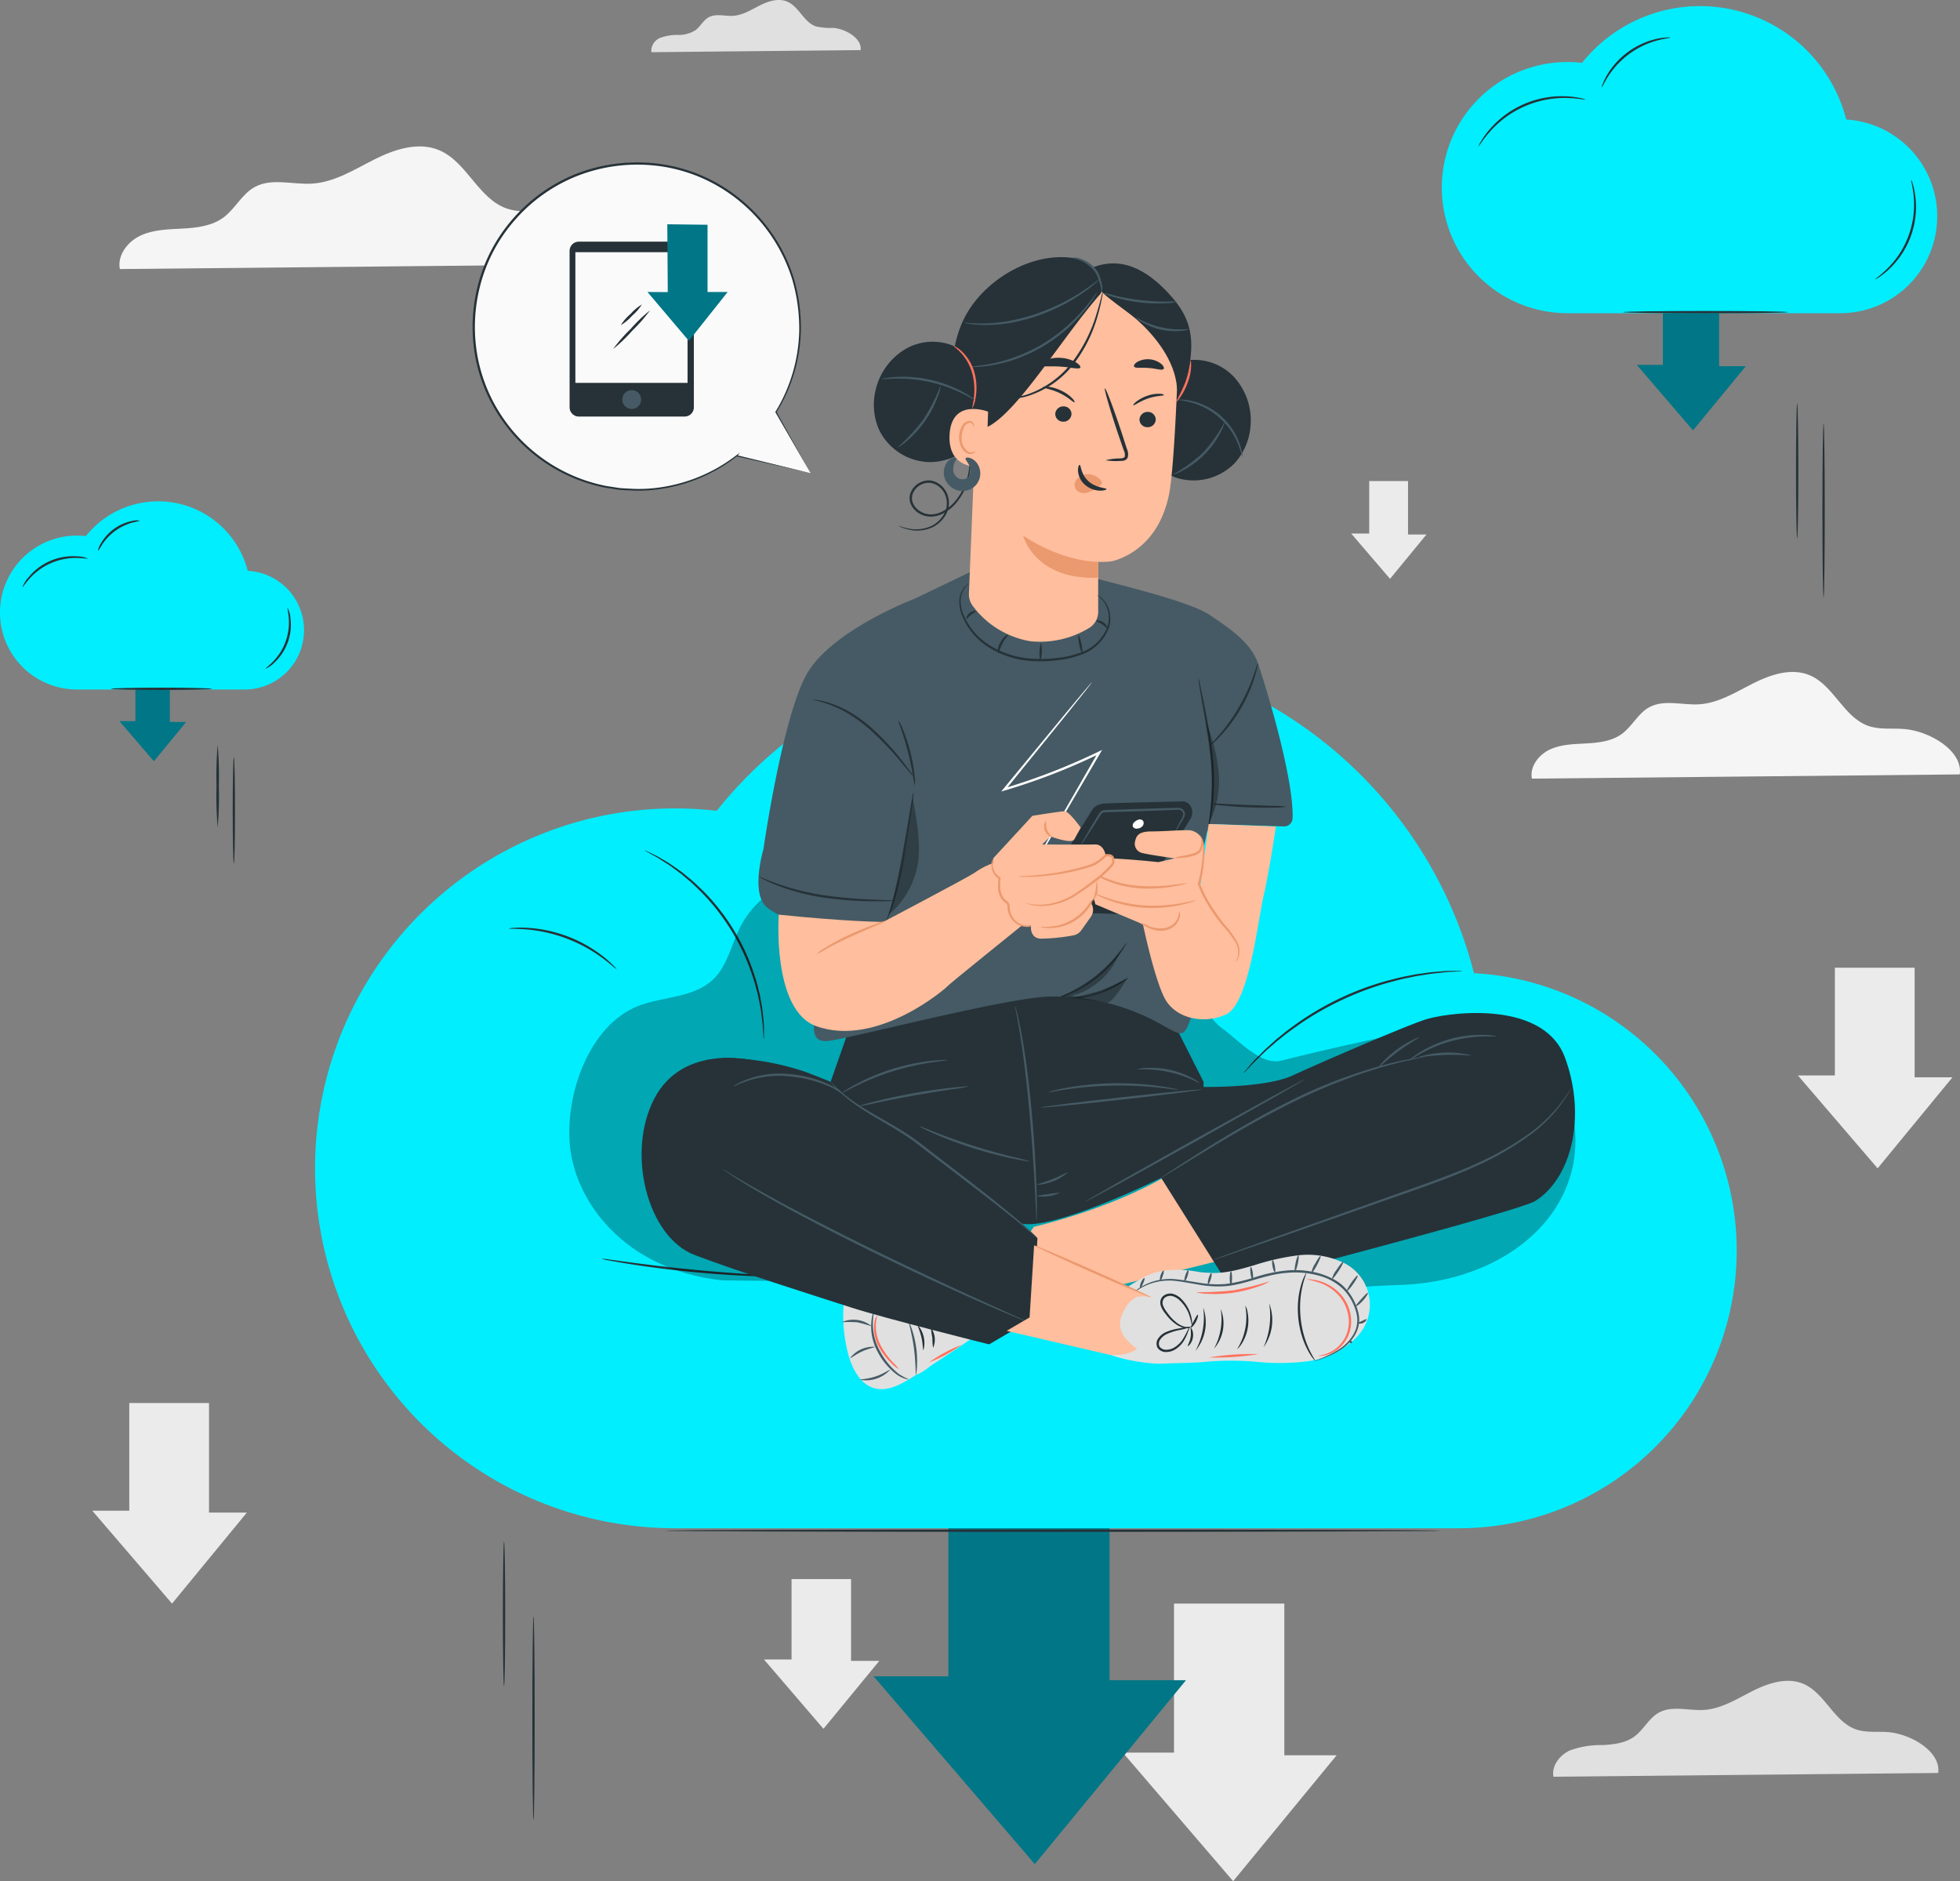 <svg id="download_illustration" data-name="download illustration" xmlns="http://www.w3.org/2000/svg" xmlns:xlink="http://www.w3.org/1999/xlink" width="368.049" height="353.212" viewBox="0 0 368.049 353.212">
  <rect x="0" y="0" width="368.049" height="353.212" fill="#808080" stroke="none"/>
  <defs>
    <clipPath id="clip-path">
      <rect id="Rectangle_1451" data-name="Rectangle 1451" width="368.049" height="353.212" fill="none"/>
    </clipPath>
    <clipPath id="clip-path-6">
      <rect id="Rectangle_1442" data-name="Rectangle 1442" width="58.647" height="76.115" fill="none"/>
    </clipPath>
    <clipPath id="clip-path-9">
      <rect id="Rectangle_1446" data-name="Rectangle 1446" width="188.928" height="81.801" fill="none"/>
    </clipPath>
    <clipPath id="clip-path-10">
      <rect id="Rectangle_1447" data-name="Rectangle 1447" width="12.377" height="9.824" fill="none"/>
    </clipPath>
    <clipPath id="clip-path-11">
      <rect id="Rectangle_1448" data-name="Rectangle 1448" width="5.66" height="21.95" fill="none"/>
    </clipPath>
    <clipPath id="clip-path-12">
      <rect id="Rectangle_1449" data-name="Rectangle 1449" width="2.427" height="19.214" fill="none"/>
    </clipPath>
  </defs>
  <g id="Group_597" data-name="Group 597" clip-path="url(#clip-path)">
    <path id="Path_591" data-name="Path 591" d="M259.677,357.11v27.98h-9.611l20.717,24.134,19.436-23.639h-9.825V357.11Z" transform="translate(-39.222 -56.012)" fill="#ebebeb"/>
    <path id="Path_592" data-name="Path 592" d="M304.312,107.133v9.851h-3.384l7.293,8.5,6.843-8.323H311.6V107.133Z" transform="translate(-47.2 -16.804)" fill="#ebebeb"/>
    <path id="Path_593" data-name="Path 593" d="M407.357,215.5v20.223H400.41l14.974,17.445,14.048-17.086h-7.1V215.5Z" transform="translate(-62.804 -33.8)" fill="#ebebeb"/>
    <path id="Path_594" data-name="Path 594" d="M27.5,312.435v20.223H20.551L35.526,350.1l14.048-17.086h-7.1V312.435Z" transform="translate(-3.223 -49.005)" fill="#ebebeb"/>
    <path id="Path_595" data-name="Path 595" d="M175.325,351.646v15.093H170.14l11.176,13.02L191.8,367.006h-5.3V351.646Z" transform="translate(-26.686 -55.155)" fill="#ebebeb"/>
    <g id="Group_565" data-name="Group 565">
      <g id="Group_564" data-name="Group 564" clip-path="url(#clip-path)">
        <path id="Path_596" data-name="Path 596" d="M119.039,54.724c.707-5.134-6.539-9.358-11.985-9.8-2.6-.21-5.293.187-7.754-.67-5.33-1.857-7.458-8.743-12.658-10.936-3.889-1.64-8.364-.18-12.134,1.717s-7.494,4.284-11.7,4.554c-3.663.234-7.641-1.124-10.845.665-2.389,1.333-3.639,4.085-5.841,5.708-2.153,1.588-4.962,1.925-7.634,2.07s-5.437.173-7.871,1.287-4.445,3.686-3.94,6.314Z" transform="translate(-4.172 -5.115)" fill="#f5f5f5"/>
        <path id="Path_597" data-name="Path 597" d="M421.506,168.875c.615-4.466-5.689-8.141-10.426-8.523-2.259-.182-4.6.164-6.744-.583-4.636-1.615-6.488-7.605-11.012-9.513-3.382-1.427-7.276-.157-10.555,1.493s-6.519,3.727-10.183,3.961c-3.185.2-6.646-.977-9.434.579-2.078,1.16-3.165,3.553-5.08,4.966-1.873,1.381-4.317,1.674-6.641,1.8s-4.731.15-6.847,1.119-3.867,3.206-3.427,5.493Z" transform="translate(-53.499 -23.471)" fill="#f5f5f5"/>
        <path id="Path_598" data-name="Path 598" d="M184.351,9.408c.3-2.185-2.782-3.981-5.1-4.168a13.069,13.069,0,0,1-3.3-.285c-2.268-.79-3.174-3.719-5.385-4.653-1.654-.7-3.558-.076-5.162.731s-3.188,1.822-4.98,1.937c-1.558.1-3.25-.478-4.613.283-1.016.567-1.548,1.738-2.485,2.428a5.926,5.926,0,0,1-3.248.88,9.162,9.162,0,0,0-3.348.547A2.646,2.646,0,0,0,145.059,9.8Z" transform="translate(-22.747 0)" fill="#e0e0e0"/>
        <path id="Path_599" data-name="Path 599" d="M418.207,391.605c.553-4.016-5.115-7.319-9.373-7.663-2.031-.164-4.141.147-6.065-.524-4.169-1.454-5.834-6.839-9.9-8.555-3.041-1.282-6.542-.141-9.491,1.343s-5.862,3.351-9.155,3.561c-2.865.184-5.976-.879-8.483.521-1.868,1.042-2.846,3.195-4.567,4.464-1.685,1.242-3.882,1.505-5.971,1.619a16.827,16.827,0,0,0-6.156,1.006c-1.9.872-3.477,2.884-3.083,4.939Z" transform="translate(-54.254 -58.71)" fill="#e0e0e0"/>
      </g>
    </g>
    <g id="Group_567" data-name="Group 567">
      <g id="Group_566" data-name="Group 566" clip-path="url(#clip-path)">
        <path id="Path_600" data-name="Path 600" d="M168.76,94.543l-6.5-11.462a30.71,30.71,0,1,0-7.356,8.182l-.01.013Z" transform="translate(-16.545 -5.705)" fill="#fafafa"/>
        <path id="Path_601" data-name="Path 601" d="M168.725,94.51,154.83,91.351l-.164-.038.1-.135.01-.014.154.153a30.638,30.638,0,0,1-14.722,6.212,27.6,27.6,0,0,1-4.858.247c-.836-.047-1.687-.067-2.545-.139l-2.594-.391a30.955,30.955,0,0,1-19.182-12.309,30.6,30.6,0,0,1-5.19-11.858,31.293,31.293,0,0,1,.362-13.656,30.286,30.286,0,0,1,6.58-12.625,30.824,30.824,0,0,1,11.828-8.444,31.325,31.325,0,0,1,13.76-2.114A30.284,30.284,0,0,1,151,39.974,31.128,31.128,0,0,1,165.566,57.9a33.166,33.166,0,0,1,1.331,9.982A30.551,30.551,0,0,1,162.311,83.1l0-.107,6.412,11.513-6.6-11.41-.03-.053.033-.054a30.482,30.482,0,0,0,4.462-15.116,32.959,32.959,0,0,0-1.355-9.872,30.825,30.825,0,0,0-14.433-17.678,29.9,29.9,0,0,0-12.464-3.665,30.927,30.927,0,0,0-13.568,2.1,30.431,30.431,0,0,0-11.658,8.328,29.893,29.893,0,0,0-6.49,12.444A30.909,30.909,0,0,0,106.258,73a30.228,30.228,0,0,0,5.1,11.706,30.651,30.651,0,0,0,18.92,12.2l2.562.4c.849.074,1.691.1,2.518.147a27.423,27.423,0,0,0,4.81-.225A30.558,30.558,0,0,0,154.8,91.144l.673-.519-.519.672-.01.013-.062-.173,13.844,3.373" transform="translate(-16.51 -5.671)" fill="#263238"/>
        <path id="Path_602" data-name="Path 602" d="M148.458,86.651H128.589a1.734,1.734,0,0,1-1.734-1.734V55.551a1.734,1.734,0,0,1,1.734-1.734h19.869a1.734,1.734,0,0,1,1.734,1.734V84.917a1.734,1.734,0,0,1-1.734,1.734" transform="translate(-19.897 -8.441)" fill="#263238"/>
        <rect id="Rectangle_1438" data-name="Rectangle 1438" width="21.064" height="24.538" transform="translate(108.044 47.351)" fill="#fafafa"/>
        <path id="Path_603" data-name="Path 603" d="M142.134,88.653a1.768,1.768,0,1,1-1.768-1.768,1.769,1.769,0,0,1,1.768,1.768" transform="translate(-21.739 -13.628)" fill="#455a64"/>
        <path id="Path_604" data-name="Path 604" d="M144.2,62.659l7.77,9.172,7.283-9.172h-3.776V50.034l-7.554-.092.089,12.736Z" transform="translate(-22.617 -7.833)" fill="#007686"/>
        <path id="Path_605" data-name="Path 605" d="M143.474,69.116a28.9,28.9,0,0,1-3.307,3.784,28.95,28.95,0,0,1-3.625,3.481,28.872,28.872,0,0,1,3.307-3.785,28.908,28.908,0,0,1,3.625-3.481" transform="translate(-21.416 -10.84)" fill="#263238"/>
        <path id="Path_606" data-name="Path 606" d="M142.216,67.807a9.266,9.266,0,0,1-1.836,2.108,8.877,8.877,0,0,1-2.123,1.777,8.979,8.979,0,0,1,1.835-2.108,8.778,8.778,0,0,1,2.124-1.777" transform="translate(-21.684 -10.634)" fill="#263238"/>
      </g>
    </g>
    <path id="Path_607" data-name="Path 607" d="M369.431,64.345V78.6h-4.9l10.558,12.3L385,78.857h-5.007V64.345Z" transform="translate(-57.176 -10.092)" fill="#007686"/>
    <g id="Group_572" data-name="Group 572">
      <g id="Group_571" data-name="Group 571" clip-path="url(#clip-path)">
        <path id="Path_609" data-name="Path 609" d="M397.056,22.655A28.358,28.358,0,0,0,347.436,12.02a23.58,23.58,0,1,0-2.731,47H396.06a18.2,18.2,0,0,0,1-36.365" transform="translate(-50.367 -0.214)" fill="#01eeff"/>
        <path id="Path_610" data-name="Path 610" d="M417.621,58.73c-.046-.066.975-.7,2.328-2.059a16.838,16.838,0,0,0,4.9-13.565c-.174-1.907-.551-3.051-.473-3.072a2.8,2.8,0,0,1,.307.787,13.818,13.818,0,0,1,.475,2.251,16.038,16.038,0,0,1-5,13.821,13.689,13.689,0,0,1-1.805,1.427,2.822,2.822,0,0,1-.739.409" transform="translate(-65.503 -6.279)" fill="#263238"/>
        <path id="Path_611" data-name="Path 611" d="M349.364,22.064c-.015.081-1.3-.247-3.412-.3a18.709,18.709,0,0,0-14.584,6.38c-1.4,1.584-2.029,2.75-2.1,2.707a3.363,3.363,0,0,1,.409-.835,15.453,15.453,0,0,1,1.454-2.074,17.881,17.881,0,0,1,14.831-6.489,15.574,15.574,0,0,1,2.51.34,3.357,3.357,0,0,1,.89.266" transform="translate(-51.645 -3.361)" fill="#263238"/>
        <path id="Path_612" data-name="Path 612" d="M369.6,8.363c.006.08-.936.14-2.389.523a15.916,15.916,0,0,0-9.258,6.723c-.813,1.263-1.161,2.14-1.236,2.11a1.981,1.981,0,0,1,.186-.639,10.294,10.294,0,0,1,.785-1.633,13.865,13.865,0,0,1,1.571-2.189A14.822,14.822,0,0,1,364.57,9.4a13.837,13.837,0,0,1,2.567-.816,10.155,10.155,0,0,1,1.8-.241,1.936,1.936,0,0,1,.665.02" transform="translate(-55.949 -1.307)" fill="#263238"/>
        <path id="Path_613" data-name="Path 613" d="M392.43,69.469c0,.121-6.935.219-15.488.219s-15.49-.1-15.49-.219,6.934-.219,15.49-.219,15.488.1,15.488.219" transform="translate(-56.693 -10.862)" fill="#263238"/>
        <path id="Path_614" data-name="Path 614" d="M400.212,115.173c-.121,0-.219-5.68-.219-12.685s.1-12.686.219-12.686.219,5.679.219,12.686-.1,12.685-.219,12.685" transform="translate(-62.738 -14.085)" fill="#263238"/>
        <path id="Path_615" data-name="Path 615" d="M406.092,126.961c-.121,0-.219-7.313-.219-16.33s.1-16.332.219-16.332.219,7.31.219,16.332-.1,16.33-.219,16.33" transform="translate(-63.66 -14.791)" fill="#263238"/>
      </g>
    </g>
    <path id="Path_616" data-name="Path 616" d="M208.615,324.845V365.71H194.577l30.259,35.25,28.387-34.527h-14.35V324.845Z" transform="translate(-30.519 -50.951)" fill="#007686"/>
    <g id="Group_577" data-name="Group 577">
      <g id="Group_576" data-name="Group 576" clip-path="url(#clip-path)">
        <path id="Path_618" data-name="Path 618" d="M287.788,205.364a81.272,81.272,0,0,0-142.206-30.478,67.578,67.578,0,1,0-7.828,134.7h147.18a52.148,52.148,0,0,0,2.854-104.22" transform="translate(-11.004 -22.64)" fill="#01eeff"/>
        <path id="Path_619" data-name="Path 619" d="M165.939,224.733a1.758,1.758,0,0,1-.06-.447c-.023-.342-.051-.765-.085-1.279q-.024-.425-.051-.923c-.029-.336-.086-.7-.132-1.092-.108-.782-.174-1.679-.395-2.647q-.143-.734-.3-1.529c-.107-.53-.278-1.069-.422-1.633-.266-1.137-.7-2.306-1.122-3.547a40.985,40.985,0,0,0-9.042-14.314c-.939-.914-1.809-1.809-2.721-2.538-.448-.372-.861-.757-1.293-1.083l-1.252-.925c-.781-.616-1.562-1.062-2.222-1.495-.334-.209-.638-.417-.929-.588l-.812-.443-1.118-.626a1.7,1.7,0,0,1-.378-.246,1.719,1.719,0,0,1,.417.167l1.159.555.835.411c.3.161.611.359.954.56a26.222,26.222,0,0,1,2.274,1.451l1.279.911c.443.321.864.7,1.322,1.073.931.724,1.818,1.618,2.775,2.533a39.861,39.861,0,0,1,9.132,14.458c.416,1.257.841,2.442,1.1,3.594.137.572.3,1.117.4,1.654s.186,1.052.273,1.546a26.136,26.136,0,0,1,.333,2.677c.035.4.079.762.1,1.1s.008.645.013.93c0,.518,0,.943,0,1.286a1.724,1.724,0,0,1-.029.448" transform="translate(-22.524 -29.703)" fill="#263238"/>
        <path id="Path_620" data-name="Path 620" d="M133.537,214.36c-.056.057-.943-.82-2.547-2.015a27.994,27.994,0,0,0-14.41-5.437c-1.994-.163-3.239-.089-3.244-.169a3.383,3.383,0,0,1,.871-.116,18.45,18.45,0,0,1,2.393-.024,25.439,25.439,0,0,1,14.58,5.5,18.356,18.356,0,0,1,1.781,1.6,3.4,3.4,0,0,1,.577.662" transform="translate(-17.777 -32.401)" fill="#263238"/>
        <path id="Path_621" data-name="Path 621" d="M167.741,283.622a7.73,7.73,0,0,1-1.336.041c-.859,0-2.1-.027-3.639-.082-3.072-.108-7.313-.358-11.981-.815s-8.88-1.04-11.914-1.53c-1.518-.245-2.742-.461-3.585-.628a7.65,7.65,0,0,1-1.3-.3,7.832,7.832,0,0,1,1.33.132l3.6.489c3.042.412,7.249.943,11.91,1.4s8.89.755,11.954.942l3.63.221a7.782,7.782,0,0,1,1.331.13" transform="translate(-21.015 -43.964)" fill="#263238"/>
        <path id="Path_622" data-name="Path 622" d="M318.014,216.216a1.962,1.962,0,0,1-.473.062l-1.357.092c-.589.027-1.309.072-2.141.176s-1.783.162-2.821.351l-1.632.256c-.567.093-1.149.236-1.755.357-1.218.226-2.491.589-3.836.943a56.7,56.7,0,0,0-16.337,7.63c-1.135.805-2.231,1.548-3.186,2.337-.482.387-.965.741-1.4,1.116l-1.245,1.088c-.81.675-1.47,1.363-2.079,1.938s-1.11,1.094-1.509,1.528l-.941.981a1.909,1.909,0,0,1-.352.323,2.018,2.018,0,0,1,.285-.381l.882-1.038c.381-.454.861-1,1.461-1.586s1.244-1.3,2.045-1.995l1.234-1.116c.432-.385.912-.748,1.394-1.144.952-.806,2.046-1.566,3.184-2.385a54.566,54.566,0,0,1,16.455-7.685c1.359-.345,2.644-.7,3.873-.91.612-.115,1.2-.25,1.771-.335l1.647-.23c1.046-.169,2.006-.213,2.843-.288s1.561-.1,2.154-.1l1.363-.009a1.935,1.935,0,0,1,.475.026" transform="translate(-43.439 -33.909)" fill="#263238"/>
        <path id="Path_623" data-name="Path 623" d="M293.63,340.829c0,.121-32.586.219-72.773.219s-72.78-.1-72.78-.219,32.579-.219,72.78-.219,72.773.1,72.773.219" transform="translate(-23.226 -53.424)" fill="#263238"/>
        <path id="Path_624" data-name="Path 624" d="M112.216,370.493c-.121,0-.219-6.1-.219-13.615s.1-13.616.219-13.616.219,6.1.219,13.616-.1,13.615-.219,13.615" transform="translate(-17.567 -53.84)" fill="#263238"/>
        <path id="Path_625" data-name="Path 625" d="M118.776,398.209c-.121,0-.219-8.573-.219-19.146s.1-19.148.219-19.148.219,8.572.219,19.148-.1,19.146-.219,19.146" transform="translate(-18.595 -56.452)" fill="#263238"/>
      </g>
    </g>
    <path id="Path_626" data-name="Path 626" d="M29.6,150.228v8.736h-3l6.469,7.535,6.068-7.381H36.066v-8.89Z" transform="translate(-4.172 -23.563)" fill="#007686"/>
    <g id="Group_582" data-name="Group 582">
      <g id="Group_581" data-name="Group 581" clip-path="url(#clip-path)">
        <path id="Path_628" data-name="Path 628" d="M46.522,124.687a17.373,17.373,0,0,0-30.4-6.515,14.606,14.606,0,0,0-1.674-.1,14.449,14.449,0,0,0,0,28.9H45.912a11.147,11.147,0,0,0,.61-22.279" transform="translate(0 -17.511)" fill="#01eeff"/>
        <path id="Path_629" data-name="Path 629" d="M59.12,146.788c-.041-.061.572-.469,1.384-1.305a10.5,10.5,0,0,0,2.986-8.26c-.09-1.164-.3-1.868-.23-1.889a4.647,4.647,0,0,1,.539,1.855,9.689,9.689,0,0,1-3.078,8.517,4.632,4.632,0,0,1-1.6,1.082" transform="translate(-9.273 -21.227)" fill="#263238"/>
        <path id="Path_630" data-name="Path 630" d="M17.3,124.313c-.015.073-.806-.107-2.093-.121a11.646,11.646,0,0,0-8.887,3.888c-.863.955-1.268,1.658-1.331,1.62a5.4,5.4,0,0,1,1.1-1.821,10.817,10.817,0,0,1,9.135-4,5.41,5.41,0,0,1,2.081.432" transform="translate(-0.782 -19.426)" fill="#263238"/>
        <path id="Path_631" data-name="Path 631" d="M29.7,115.925a11.041,11.041,0,0,1-1.449.379,10.058,10.058,0,0,0-5.635,4.092,11.04,11.04,0,0,1-.808,1.261,3.447,3.447,0,0,1,.544-1.423A8.758,8.758,0,0,1,28.177,116a3.451,3.451,0,0,1,1.522-.077" transform="translate(-3.419 -18.175)" fill="#263238"/>
        <path id="Path_632" data-name="Path 632" d="M43.688,153.351c0,.121-4.249.219-9.489.219s-9.489-.1-9.489-.219,4.248-.219,9.489-.219,9.489.1,9.489.219" transform="translate(-3.876 -24.018)" fill="#263238"/>
        <path id="Path_633" data-name="Path 633" d="M48.439,181.368a68.973,68.973,0,0,1-.219-7.771,68.971,68.971,0,0,1,.219-7.772,68.97,68.97,0,0,1,.219,7.772,68.972,68.972,0,0,1-.219,7.771" transform="translate(-7.563 -26.009)" fill="#263238"/>
        <path id="Path_634" data-name="Path 634" d="M52.041,188.59c-.121,0-.219-4.48-.219-10s.1-10.006.219-10.006.219,4.479.219,10.006-.1,10-.219,10" transform="translate(-8.128 -26.441)" fill="#263238"/>
      </g>
    </g>
    <g id="Group_596" data-name="Group 596">
      <g id="Group_595" data-name="Group 595" clip-path="url(#clip-path)">
        <g id="Group_585" data-name="Group 585" transform="translate(106.898 160.926)" opacity="0.3">
          <g id="Group_584" data-name="Group 584">
            <g id="Group_583" data-name="Group 583" clip-path="url(#clip-path-9)">
              <path id="Path_635" data-name="Path 635" d="M315.335,239.745c-1.653-9.625-14.441-19.388-25.438-17.2-9.578,1.911-19.892,4.136-29.362,6.527-3.907.986-7.96-3.761-11.232-6.112-1.721-1.235-2.729-3.2-3.8-5.025-6.093-10.36-16.122-18.136-27.33-22.478s-23.532-5.379-35.48-4.07c-9.263,1.015-19.429,4.211-23.737,12.474-1.735,3.328-2.422,7.329-5.118,9.942-3.588,3.476-9.28,3.2-13.956,4.96-9.352,3.522-14.094,16.9-12.917,26.827s10.012,22.714,28.569,24.755c0,0,67.225.587,100.422,2.2,11.506.557,14.978-1.027,26.494-1.327,20.311-.528,35.92-13.829,32.889-31.475" transform="translate(-126.784 -190.863)"/>
            </g>
          </g>
        </g>
        <path id="Path_636" data-name="Path 636" d="M201.413,303.655c1.129-.28,2.388-1.447,3.363-2.074q3.592-2.312,7.1-4.742c-8.415-2.45-15.559-4.378-23.972-6.77a28.583,28.583,0,0,0,.928,10.032c.775,2.605,2.26,5.376,4.89,6.067,2.39.629,4.819-.689,6.922-1.987l.586-.363" transform="translate(-29.459 -45.497)" fill="#e0e0e0"/>
        <path id="Path_637" data-name="Path 637" d="M205.461,299.792c-.129-.014-.076-1.106-.374-2.395s-.8-2.256-.69-2.324a5.165,5.165,0,0,1,1.063,4.718" transform="translate(-32.057 -46.281)" fill="#263238"/>
        <path id="Path_638" data-name="Path 638" d="M207.733,299.448a12.3,12.3,0,0,1-.135-1.889,12.473,12.473,0,0,1-.262-1.877,3.82,3.82,0,0,1,.4,3.766" transform="translate(-32.516 -46.377)" fill="#263238"/>
        <path id="Path_639" data-name="Path 639" d="M194.53,291.958c.075.018-.167.875-.18,2.284a10.414,10.414,0,0,0,1.316,5.233,13.815,13.815,0,0,0,3.446,4.226,12.542,12.542,0,0,0,1.994,1.089,1.483,1.483,0,0,1-.621-.1,5.605,5.605,0,0,1-1.551-.734,12.567,12.567,0,0,1-3.648-4.26,9.855,9.855,0,0,1-1.246-5.464,8.467,8.467,0,0,1,.266-1.687,1.59,1.59,0,0,1,.223-.586" transform="translate(-30.432 -45.793)" fill="#455a64"/>
        <path id="Path_640" data-name="Path 640" d="M202.423,294.27a18.694,18.694,0,0,1,1.359,10.028c-.137-.005-.046-2.284-.423-5.049s-1.067-4.937-.936-4.979" transform="translate(-31.747 -46.156)" fill="#455a64"/>
        <path id="Path_641" data-name="Path 641" d="M199.3,303.025a5.421,5.421,0,0,1-1.335-1.074,12.122,12.122,0,0,1-2.51-3.305,7.313,7.313,0,0,1-.762-4.088,3.131,3.131,0,0,1,.552-1.633c.073.027-.187.634-.243,1.662a7.918,7.918,0,0,0,.847,3.865,14.879,14.879,0,0,0,2.339,3.283,8.471,8.471,0,0,1,1.112,1.29" transform="translate(-30.529 -45.945)" fill="#ff725e"/>
        <path id="Path_642" data-name="Path 642" d="M213.006,299.482a27.858,27.858,0,0,1-6.142,3.313,27.814,27.814,0,0,1,6.142-3.313" transform="translate(-32.446 -46.971)" fill="#ff725e"/>
        <path id="Path_643" data-name="Path 643" d="M197.188,305.047a6.145,6.145,0,0,1-5.61,1.872c0-.132,1.36-.106,2.906-.633,1.553-.507,2.621-1.342,2.7-1.239" transform="translate(-30.049 -47.845)" fill="#455a64"/>
        <path id="Path_644" data-name="Path 644" d="M193.971,299.911c.013.13-1.135.287-2.4.873s-2.15,1.332-2.24,1.238a5.408,5.408,0,0,1,4.645-2.11" transform="translate(-29.694 -47.03)" fill="#455a64"/>
        <path id="Path_645" data-name="Path 645" d="M193.127,295.138a24.872,24.872,0,0,0-2.777-.771,24.788,24.788,0,0,0-2.883-.015,5.384,5.384,0,0,1,5.66.786" transform="translate(-29.404 -46.093)" fill="#455a64"/>
        <path id="Path_646" data-name="Path 646" d="M263.99,278c.049.078-31.628,7.716-31.628,7.716L227.7,274.792l2.139-3.3s13.386-3.024,24.284-9.186Z" transform="translate(-35.715 -41.142)" fill="#ffbe9d"/>
        <path id="Path_647" data-name="Path 647" d="M176.35,242.739s-1.443-2.113-7.6-5.122c-5.1-2.495-18.194-4.593-23.493,5.652s-1.237,25.967,7.6,29.322,23.493,7.948,29.5,9.892,25.789,6.889,25.789,6.889l8.125-4.769.958-15.164s-11.2-11.508-20.741-14.688-20.137-12.012-20.137-12.012" transform="translate(-22.413 -36.948)" fill="#263238"/>
        <path id="Path_648" data-name="Path 648" d="M160.877,232.86a49.725,49.725,0,0,1,15.488,2.575c2.447.922,4.839,1.9,4.839,1.9l3.594-10.234,26.921-8.968h29.809l9.7,19.2v.97s11.638.194,16.681-2.134,20.754-9.116,24.827-10.474,22.306-3.97,26.38,7.132,1.184,22.674-5.626,26.9c-3.209,1.992-57.414,16.01-57.414,16.01l-12.8-20.366s-19.516,9.668-26.051,8.616-56.344-31.135-56.344-31.135" transform="translate(-25.233 -34.215)" fill="#263238"/>
        <path id="Path_649" data-name="Path 649" d="M226.074,224.008a1.511,1.511,0,0,1,.133.391c.082.311.18.688.3,1.143.243,1,.56,2.449.877,4.256.657,3.611,1.311,8.641,1.822,14.213s.775,10.636.884,14.3c.059,1.832.076,3.316.073,4.341-.007.47-.013.86-.018,1.181a1.41,1.41,0,0,1-.036.412,1.56,1.56,0,0,1-.052-.411c-.018-.32-.039-.709-.064-1.179-.054-1.092-.126-2.555-.213-4.333-.188-3.658-.513-8.708-1.012-14.275s-1.114-10.587-1.691-14.2c-.277-1.809-.547-3.266-.738-4.271-.087-.461-.159-.844-.218-1.159a1.45,1.45,0,0,1-.047-.411" transform="translate(-35.458 -35.135)" fill="#455a64"/>
        <path id="Path_650" data-name="Path 650" d="M262.05,242.624c.014.121-6.746.97-15.095,1.9s-15.131,1.582-15.145,1.461,6.744-.97,15.1-1.9,15.13-1.582,15.143-1.461" transform="translate(-36.359 -38.053)" fill="#455a64"/>
        <path id="Path_651" data-name="Path 651" d="M257.871,242.451a4.111,4.111,0,0,1-.964-.078c-.614-.083-1.5-.191-2.6-.309a68.4,68.4,0,0,0-17.227.3c-1.1.156-1.981.3-2.591.4a4.014,4.014,0,0,1-.96.111,4.122,4.122,0,0,1,.926-.278c.6-.156,1.482-.342,2.577-.538a55.762,55.762,0,0,1,17.314-.3c1.1.158,1.987.313,2.594.448a4.121,4.121,0,0,1,.935.246" transform="translate(-36.628 -37.836)" fill="#455a64"/>
        <path id="Path_652" data-name="Path 652" d="M265.069,240.748a22.278,22.278,0,0,0-11.921-2.626,5.53,5.53,0,0,1,1.813-.3,16.183,16.183,0,0,1,8.588,1.892,5.53,5.53,0,0,1,1.519,1.034" transform="translate(-39.706 -37.297)" fill="#455a64"/>
        <path id="Path_653" data-name="Path 653" d="M236.753,261.068a9.524,9.524,0,0,1-5.859,2.344c-.022-.127,1.361-.432,2.966-1.08s2.821-1.371,2.893-1.264" transform="translate(-36.215 -40.946)" fill="#455a64"/>
        <path id="Path_654" data-name="Path 654" d="M235.3,265.543a6.723,6.723,0,0,1-4.557.651,79.821,79.821,0,0,1,4.557-.651" transform="translate(-36.191 -41.645)" fill="#455a64"/>
        <path id="Path_655" data-name="Path 655" d="M282.839,240.414a1.938,1.938,0,0,1-.4.271l-1.176.7L276.9,243.9l-14.488,8.146-14.554,8.035-4.434,2.391-1.216.631a1.982,1.982,0,0,1-.438.193,2.02,2.02,0,0,1,.4-.272l1.176-.7,4.367-2.513,14.489-8.147,14.549-8.033,4.435-2.391,1.217-.631a1.962,1.962,0,0,1,.439-.194" transform="translate(-37.921 -37.708)" fill="#455a64"/>
        <path id="Path_656" data-name="Path 656" d="M308.2,235.321a2.67,2.67,0,0,1-.545.138l-1.571.324c-1.364.282-3.328.735-5.722,1.411a103.733,103.733,0,0,0-18.046,7.158c-6.792,3.409-12.676,7-16.931,9.59l-5.034,3.084-1.378.825a2.691,2.691,0,0,1-.5.262,2.724,2.724,0,0,1,.449-.337l1.334-.895c1.164-.768,2.855-1.868,4.962-3.2,4.215-2.66,10.083-6.3,16.9-9.719a96.365,96.365,0,0,1,18.16-7.064c2.415-.64,4.4-1.049,5.773-1.279.686-.127,1.225-.19,1.589-.243a2.688,2.688,0,0,1,.559-.051" transform="translate(-40.541 -36.909)" fill="#455a64"/>
        <path id="Path_657" data-name="Path 657" d="M330.221,230.726c-.008.074-.984-.011-2.554.035A25.215,25.215,0,0,0,315.973,234c-1.369.77-2.163,1.344-2.207,1.285-.018-.024.164-.19.508-.47a15.074,15.074,0,0,1,1.541-1.082,21.917,21.917,0,0,1,11.849-3.283,15.112,15.112,0,0,1,1.878.135,2.1,2.1,0,0,1,.678.142" transform="translate(-49.213 -36.145)" fill="#455a64"/>
        <path id="Path_658" data-name="Path 658" d="M325.851,234.907c-.019.132-2.257-.164-5.022-.062-2.766.087-4.976.535-5.006.406a19.028,19.028,0,0,1,10.028-.344" transform="translate(-49.536 -36.764)" fill="#455a64"/>
        <path id="Path_659" data-name="Path 659" d="M314.658,230.92c.06.117-1.882,1.148-4.042,2.759s-3.718,3.16-3.813,3.069a19.246,19.246,0,0,1,7.855-5.828" transform="translate(-48.121 -36.218)" fill="#455a64"/>
        <path id="Path_660" data-name="Path 660" d="M337.391,242.332a.644.644,0,0,1-.084.179l-.286.5c-.254.439-.65,1.078-1.212,1.863a27.347,27.347,0,0,1-5.67,5.875,55.033,55.033,0,0,1-10.454,6.128c-4.149,1.916-8.882,3.6-13.839,5.339l-25.416,8.889-7.719,2.647-2.106.7-.551.171a.637.637,0,0,1-.192.044.666.666,0,0,1,.178-.086l.536-.212,2.079-.776,7.672-2.778L305.7,261.8c4.959-1.741,9.68-3.406,13.816-5.292a56.312,56.312,0,0,0,10.433-6.006,28.507,28.507,0,0,0,5.722-5.729c.579-.766,1-1.387,1.274-1.81l.322-.478c.075-.107.116-.16.123-.156" transform="translate(-42.327 -38.009)" fill="#455a64"/>
        <path id="Path_661" data-name="Path 661" d="M218.194,289.021a3.594,3.594,0,0,1-.616-.216l-1.735-.7c-1.5-.621-3.664-1.538-6.322-2.708-5.319-2.331-12.612-5.678-20.575-9.566-7.958-3.905-15.07-7.63-20.1-10.539-2.521-1.444-4.523-2.679-5.888-3.56l-1.556-1.04a3.67,3.67,0,0,1-.525-.387,3.619,3.619,0,0,1,.573.313l1.6.969c1.391.835,3.413,2.027,5.95,3.435,5.061,2.836,12.189,6.512,20.14,10.415,7.958,3.884,15.226,7.273,20.509,9.676l6.264,2.835,1.7.774a3.576,3.576,0,0,1,.582.3" transform="translate(-25.233 -40.828)" fill="#455a64"/>
        <path id="Path_662" data-name="Path 662" d="M163.358,241.46a3.066,3.066,0,0,1,.746-.476,15.007,15.007,0,0,1,2.214-.962,17.528,17.528,0,0,1,7.89-.816,21.727,21.727,0,0,1,7.636,2.167,10.82,10.82,0,0,1,2,1.367,2.909,2.909,0,0,1,.614.638,23.353,23.353,0,0,0-2.752-1.729,23.763,23.763,0,0,0-7.549-2.008,18.667,18.667,0,0,0-7.738.676c-1.923.59-3.02,1.216-3.056,1.143" transform="translate(-25.622 -37.497)" fill="#455a64"/>
        <path id="Path_663" data-name="Path 663" d="M223.829,270.276a2.173,2.173,0,0,1-.395-.3l-1.078-.925c-.934-.805-2.314-1.938-4.037-3.317-3.443-2.76-8.3-6.447-13.655-10.539l-3.9-3c-1.269-.938-2.561-1.755-3.808-2.507-2.5-1.5-4.808-2.773-6.636-4.029a26.38,26.38,0,0,1-4.075-3.3,13.065,13.065,0,0,1-.962-1.051,2.114,2.114,0,0,1-.3-.395c.035-.032.48.489,1.384,1.324A29.542,29.542,0,0,0,190.5,245.4c1.836,1.213,4.151,2.455,6.672,3.94,1.258.746,2.566,1.561,3.856,2.508s2.562,1.975,3.907,2.995c5.352,4.091,10.185,7.82,13.583,10.647,1.7,1.411,3.053,2.583,3.954,3.43.459.415.8.758,1.026.987a2.14,2.14,0,0,1,.334.369" transform="translate(-29.014 -37.787)" fill="#455a64"/>
        <path id="Path_664" data-name="Path 664" d="M204.691,250.805a29.391,29.391,0,0,1,3,1.12c1.841.715,4.4,1.66,7.271,2.571s5.509,1.61,7.426,2.084a29.328,29.328,0,0,1,3.1.813,3.266,3.266,0,0,1-.859-.085c-.548-.08-1.337-.224-2.308-.425a77.211,77.211,0,0,1-7.49-1.968c-2.884-.916-5.439-1.911-7.256-2.7-.908-.4-1.637-.732-2.131-.981a3.252,3.252,0,0,1-.751-.426" transform="translate(-32.105 -39.338)" fill="#455a64"/>
        <path id="Path_665" data-name="Path 665" d="M211.913,241.938a23.543,23.543,0,0,1-3.026.522c-1.873.282-4.459.678-7.3,1.186s-5.406,1.035-7.261,1.421a23.634,23.634,0,0,1-3.019.56,3.014,3.014,0,0,1,.78-.277c.508-.153,1.25-.352,2.17-.585,1.84-.464,4.4-1.039,7.253-1.551s5.454-.858,7.34-1.062c.943-.1,1.709-.171,2.239-.2a2.99,2.99,0,0,1,.828-.01" transform="translate(-30.006 -37.944)" fill="#455a64"/>
        <path id="Path_666" data-name="Path 666" d="M207.336,236.068c0,.071-1.161.167-3.022.446a47.706,47.706,0,0,0-13.976,4.338c-1.693.824-2.707,1.4-2.744,1.343a2.964,2.964,0,0,1,.665-.487c.442-.293,1.1-.682,1.937-1.132a39.305,39.305,0,0,1,14.077-4.369c.943-.1,1.708-.154,2.238-.163a2.956,2.956,0,0,1,.825.024" transform="translate(-29.424 -37.022)" fill="#455a64"/>
        <path id="Path_667" data-name="Path 667" d="M250.253,285.447l-5.043,11.789c1.859,1.674,8.944,2.762,11.444,2.637s6.1-.1,8.587-.381a54.5,54.5,0,0,1,9.521.069,42.236,42.236,0,0,0,9.511-.173,15.322,15.322,0,0,0,8.464-4.035,8.747,8.747,0,0,0-2.6-14.694,15.493,15.493,0,0,0-8.071-1.106,45.072,45.072,0,0,0-8.029,1.82c-2.8.821-5.682,1.663-8.594,1.433a17.208,17.208,0,0,1-1.769-.134c-3.809-.7-7.782-.74-11.213,1.42-.708.445-1.488.831-2.2,1.355" transform="translate(-38.461 -43.831)" fill="#e0e0e0"/>
        <path id="Path_668" data-name="Path 668" d="M252.059,287.334a2.941,2.941,0,0,1,.444-.425,10.383,10.383,0,0,1,1.449-1.005,10.64,10.64,0,0,1,6.284-1.355c1.368.134,2.837.412,4.416.651a19.8,19.8,0,0,0,5.046.247,30.694,30.694,0,0,0,5.464-1.257,27.775,27.775,0,0,1,5.967-1.271,16.918,16.918,0,0,1,6.092.525,13.961,13.961,0,0,1,2.712,1.1,7.986,7.986,0,0,1,2.242,1.712,10.221,10.221,0,0,1,2.42,4.557,5.579,5.579,0,0,1,.077,2.371,6.151,6.151,0,0,1-.81,2.029,8.277,8.277,0,0,1-2.624,2.62,15.312,15.312,0,0,1-2.485,1.273c-.708.29-1.266.487-1.647.617a3.1,3.1,0,0,1-.588.175,3.34,3.34,0,0,1,.557-.258c.369-.157.917-.379,1.609-.691a16.381,16.381,0,0,0,2.418-1.32,8.137,8.137,0,0,0,2.493-2.575,5.306,5.306,0,0,0,.644-4.159,9.919,9.919,0,0,0-2.361-4.362,10.365,10.365,0,0,0-4.776-2.673,16.632,16.632,0,0,0-5.939-.5c-4.115.3-7.763,2.178-11.425,2.493a19.95,19.95,0,0,1-5.142-.29c-1.586-.255-3.049-.551-4.392-.7a10.726,10.726,0,0,0-6.17,1.2,19.733,19.733,0,0,0-1.975,1.281" transform="translate(-39.535 -44.365)" fill="#455a64"/>
        <path id="Path_669" data-name="Path 669" d="M292.32,300c-.024.019-.186-.164-.458-.513a5.277,5.277,0,0,1-.459-.662,8.684,8.684,0,0,1-.535-.926,15.28,15.28,0,0,1-1.056-2.574,17.669,17.669,0,0,1-.695-6.751,15.23,15.23,0,0,1,.512-2.736,9.046,9.046,0,0,1,.336-1.014,5.483,5.483,0,0,1,.316-.742c.2-.4.317-.608.344-.594.074.033-.341.916-.7,2.428a17.559,17.559,0,0,0-.409,2.691,19.286,19.286,0,0,0,.679,6.6,17.57,17.57,0,0,0,.948,2.552c.654,1.41,1.239,2.191,1.173,2.238" transform="translate(-45.337 -44.464)" fill="#263238"/>
        <path id="Path_670" data-name="Path 670" d="M254.717,284.609c.107.06-.025.5-.241,1s-.441.9-.558.868-.073-.511.155-1.041.54-.89.644-.831" transform="translate(-39.817 -44.639)" fill="#455a64"/>
        <path id="Path_671" data-name="Path 671" d="M259.017,282.941c.111.051.022.486-.144.992s-.352.91-.471.884-.121-.489.055-1.021.452-.906.561-.856" transform="translate(-40.517 -44.378)" fill="#455a64"/>
        <path id="Path_672" data-name="Path 672" d="M264.5,282.841c.115.038.056.535-.132,1.109s-.434,1.01-.55.972-.056-.534.132-1.109.434-1.01.55-.972" transform="translate(-41.369 -44.363)" fill="#455a64"/>
        <path id="Path_673" data-name="Path 673" d="M269.66,283.484c.116.034.075.533-.093,1.114s-.4,1.026-.515.993-.075-.533.093-1.115.4-1.026.515-.992" transform="translate(-42.19 -44.464)" fill="#455a64"/>
        <path id="Path_674" data-name="Path 674" d="M274.088,285.715c-.121,0-.217-.589-.212-1.312s.105-1.31.227-1.309.217.588.213,1.312-.105,1.31-.227,1.309" transform="translate(-42.957 -44.403)" fill="#455a64"/>
        <path id="Path_675" data-name="Path 675" d="M278.883,284.534c-.121.017-.292-.5-.383-1.164s-.068-1.207.052-1.223.292.5.383,1.164.067,1.207-.052,1.223" transform="translate(-43.674 -44.254)" fill="#455a64"/>
        <path id="Path_676" data-name="Path 676" d="M283.39,280.6c.119-.023.313.472.432,1.105s.121,1.164,0,1.186-.313-.472-.432-1.105-.12-1.164,0-1.186" transform="translate(-44.435 -44.012)" fill="#455a64"/>
        <path id="Path_677" data-name="Path 677" d="M289.036,279.542c.119.025.073.718-.1,1.549s-.415,1.482-.533,1.458-.073-.718.1-1.549.414-1.483.533-1.458" transform="translate(-45.225 -43.846)" fill="#455a64"/>
        <path id="Path_678" data-name="Path 678" d="M293.781,279.682c.11.05-.186.817-.664,1.713s-.948,1.572-1.051,1.508a4.045,4.045,0,0,1,.664-1.714c.47-.882.941-1.556,1.051-1.507" transform="translate(-45.807 -43.867)" fill="#455a64"/>
        <path id="Path_679" data-name="Path 679" d="M298.742,281.006c.1.067-.288.845-.872,1.738s-1.137,1.565-1.239,1.5a4.458,4.458,0,0,1,.872-1.738c.583-.894,1.138-1.564,1.239-1.5" transform="translate(-46.524 -44.075)" fill="#455a64"/>
        <path id="Path_680" data-name="Path 680" d="M302,284.04c.1.069-.271.774-.826,1.573s-1.088,1.393-1.187,1.324.27-.774.826-1.574,1.088-1.392,1.187-1.323" transform="translate(-47.049 -44.55)" fill="#455a64"/>
        <path id="Path_681" data-name="Path 681" d="M304.215,287.9c.1.07-.279.754-.92,1.46s-1.284,1.149-1.363,1.059.416-.665,1.037-1.354,1.146-1.238,1.245-1.165" transform="translate(-47.356 -45.156)" fill="#455a64"/>
        <path id="Path_682" data-name="Path 682" d="M304.021,293.789c.094.072-.125.481-.622.7s-.947.105-.936-.013.365-.211.759-.39.7-.378.8-.3" transform="translate(-47.441 -46.077)" fill="#455a64"/>
        <path id="Path_683" data-name="Path 683" d="M301.023,298.8c.04.114-.081.255-.263.224s-.249-.207-.173-.3a.228.228,0,0,1,.436.076" transform="translate(-47.142 -46.833)" fill="#455a64"/>
        <path id="Path_684" data-name="Path 684" d="M266.235,299.318a13.29,13.29,0,0,0,1.461-8.132,8.327,8.327,0,0,1-1.461,8.132" transform="translate(-41.757 -45.672)" fill="#263238"/>
        <path id="Path_685" data-name="Path 685" d="M270.358,298.96a11.594,11.594,0,0,0,1.259-7.5,7.231,7.231,0,0,1-1.259,7.5" transform="translate(-42.404 -45.714)" fill="#263238"/>
        <path id="Path_686" data-name="Path 686" d="M275.546,298.878a11.194,11.194,0,0,0,1.5-8.12,2.716,2.716,0,0,1,.436,1.2,8.182,8.182,0,0,1-1.1,5.958c-.433.664-.8,1-.836.964" transform="translate(-43.218 -45.605)" fill="#263238"/>
        <path id="Path_687" data-name="Path 687" d="M281.4,298.5a14.468,14.468,0,0,0,1.053-8.28,8.786,8.786,0,0,1-1.053,8.28" transform="translate(-44.136 -45.52)" fill="#263238"/>
        <path id="Path_688" data-name="Path 688" d="M264.126,294.457a1.338,1.338,0,0,1-.716.1,3.945,3.945,0,0,1-1.877-.614,8.22,8.22,0,0,1-2.1-2.026,5.033,5.033,0,0,1-.911-1.507,2.079,2.079,0,0,1-.076-.989,1.541,1.541,0,0,1,.527-.909,2.086,2.086,0,0,1,1.921-.362,3.649,3.649,0,0,1,1.5.952,6.942,6.942,0,0,1,1.584,2.459,6.574,6.574,0,0,1,.412,1.92,1.783,1.783,0,0,1-.044.718,12.211,12.211,0,0,0-.657-2.521,7.034,7.034,0,0,0-1.578-2.285,3.329,3.329,0,0,0-1.341-.829,1.675,1.675,0,0,0-1.519.283,1.306,1.306,0,0,0-.324,1.436,4.822,4.822,0,0,0,.82,1.388,8.557,8.557,0,0,0,1.943,2.012,4.524,4.524,0,0,0,2.424.776" transform="translate(-40.533 -45.181)" fill="#263238"/>
        <path id="Path_689" data-name="Path 689" d="M263.756,295.476a1.884,1.884,0,0,1-.164.643,10.066,10.066,0,0,1-.718,1.662A4.957,4.957,0,0,1,261,299.753a3.274,3.274,0,0,1-1.6.437,1.9,1.9,0,0,1-1.644-.8,1.706,1.706,0,0,1,.182-1.82,3.337,3.337,0,0,1,1.269-1.064,9.911,9.911,0,0,1,2.6-.744,13.634,13.634,0,0,1,2.427-.364,13.621,13.621,0,0,1-2.362.668,10.826,10.826,0,0,0-2.475.8,2.988,2.988,0,0,0-1.1.946,1.294,1.294,0,0,0-.162,1.353,1.5,1.5,0,0,0,1.27.594,2.932,2.932,0,0,0,1.4-.363,4.859,4.859,0,0,0,1.8-1.774c.759-1.278,1.072-2.183,1.149-2.147" transform="translate(-40.398 -46.331)" fill="#263238"/>
        <path id="Path_690" data-name="Path 690" d="M264.534,299.113c-.1-.083.389-.73.531-1.672.164-.938-.091-1.706.027-1.755.1-.068.589.739.406,1.825s-.9,1.7-.965,1.6" transform="translate(-41.49 -46.377)" fill="#263238"/>
        <path id="Path_691" data-name="Path 691" d="M266.52,292.765c.114.035.015.674-.358,1.368s-.847,1.132-.938,1.057.2-.61.551-1.264.627-1.2.745-1.161" transform="translate(-41.597 -45.919)" fill="#263238"/>
        <path id="Path_692" data-name="Path 692" d="M280.215,285.323a7.425,7.425,0,0,1-1.879.885,24.2,24.2,0,0,1-9.867,1.468,7.458,7.458,0,0,1-2.055-.3,54.649,54.649,0,0,0,7-.355,54.427,54.427,0,0,0,6.8-1.7" transform="translate(-41.787 -44.751)" fill="#ff725e"/>
        <path id="Path_693" data-name="Path 693" d="M278.57,301.526a49.472,49.472,0,0,1-9.282.635,49.452,49.452,0,0,1,9.282-.635" transform="translate(-42.237 -47.283)" fill="#ff725e"/>
        <path id="Path_694" data-name="Path 694" d="M293.175,299.254a7.419,7.419,0,0,0,2.971-1.1,6.5,6.5,0,0,0,2.2-2.569,6.682,6.682,0,0,0,.457-4.085,7.55,7.55,0,0,0-1.868-3.7,8.822,8.822,0,0,0-2.787-1.994,15.63,15.63,0,0,0-3.079-.9,2.628,2.628,0,0,1,.879.014,8.9,8.9,0,0,1,2.325.6,8.7,8.7,0,0,1,2.959,2,7.761,7.761,0,0,1,2.005,3.889,6.939,6.939,0,0,1-.524,4.343,6.594,6.594,0,0,1-2.4,2.653,5.785,5.785,0,0,1-2.26.836,2.259,2.259,0,0,1-.881,0" transform="translate(-45.654 -44.684)" fill="#ff725e"/>
        <path id="Path_695" data-name="Path 695" d="M229.353,277.344l21.954,9.737a17.369,17.369,0,0,1-1.347,8.161c-1.606,3.287-6.474,2.628-6.474,2.628L224.2,293.383l4.3-2.522Z" transform="translate(-35.166 -43.501)" fill="#ffbe9d"/>
        <path id="Path_696" data-name="Path 696" d="M252.9,298.736a13.333,13.333,0,0,1-2.357-2.107,4.484,4.484,0,0,1-1.11-2.9,5.923,5.923,0,0,1,.944-2.687,4.674,4.674,0,0,1,2.179-2.24,4.786,4.786,0,0,1,3.717.648l.234,4.886Z" transform="translate(-39.123 -45.271)" fill="#e0e0e0"/>
        <path id="Path_697" data-name="Path 697" d="M252.266,287.08c-.049.111-5-1.979-11.066-4.668s-10.938-4.958-10.888-5.069,5,1.979,11.066,4.668,10.937,4.959,10.888,5.069" transform="translate(-36.124 -43.5)" fill="#eb996e"/>
        <path id="Path_698" data-name="Path 698" d="M267.565,175.068a1.593,1.593,0,0,0,1.651-1.524c.248-6.925-4.323-22.628-6.515-29.142-1.341-3.986-5.867-6.889-9.035-9.033-3.827-2.588-17.367-5.757-21.819-6.991l-1.5,0-20.682-1.546-11.386,5.459s-15.793,5.98-20.371,14.31-8.061,32.775-8.061,32.775-2.1,6.98,0,10.131c1.306,1.962,6.168,3.662,10.546,4.5-2.368,7.89-.5,13.748-.585,14.753-.173,2.076-1.764,6.9,1.969,6.605s32.944-8.007,41.615-8.352a40.9,40.9,0,0,1,21.034,5.162c4.375,2.448,4.337,2.629,5.894-1.7s-3.42-9.176-3.42-9.176,4.475-16.145,6.55-26.7Z" transform="translate(-26.494 -19.894)" fill="#455a64"/>
        <path id="Path_699" data-name="Path 699" d="M199.945,170.241a4.062,4.062,0,0,1-.655-.7l-1.679-2a57.361,57.361,0,0,0-5.929-6.185,28.771,28.771,0,0,0-3.772-2.8,21.266,21.266,0,0,0-3.434-1.7c-2.045-.781-3.405-.971-3.388-1.062a4,4,0,0,1,.956.106,7.686,7.686,0,0,1,1.1.235,12.38,12.38,0,0,1,1.434.428,19.407,19.407,0,0,1,3.536,1.642,26.743,26.743,0,0,1,3.852,2.814,47.152,47.152,0,0,1,5.881,6.32c.68.869,1.217,1.583,1.573,2.087a4.032,4.032,0,0,1,.52.808" transform="translate(-28.403 -24.435)" fill="#263238"/>
        <path id="Path_700" data-name="Path 700" d="M194.266,199.728a4.6,4.6,0,0,1-1.02.081c-.658.025-1.609.037-2.785.026a67.614,67.614,0,0,1-9.171-.675,41.067,41.067,0,0,1-8.9-2.318,26.008,26.008,0,0,1-2.545-1.142,4.576,4.576,0,0,1-.886-.513c.035-.072,1.338.575,3.54,1.365a47.462,47.462,0,0,0,8.861,2.174,87.92,87.92,0,0,0,9.113.8l2.778.113a4.6,4.6,0,0,1,1.019.09" transform="translate(-26.5 -30.614)" fill="#263238"/>
        <path id="Path_701" data-name="Path 701" d="M248.388,209.959a2.12,2.12,0,0,1-.3.626,15.668,15.668,0,0,1-1.035,1.578,23,23,0,0,1-9.726,7.593,15.708,15.708,0,0,1-1.782.622,2.087,2.087,0,0,1-.68.141c-.022-.07.908-.384,2.338-1.047a26.672,26.672,0,0,0,9.6-7.5c.99-1.227,1.521-2.053,1.583-2.014" transform="translate(-36.838 -32.931)" fill="#263238"/>
        <path id="Path_702" data-name="Path 702" d="M249.3,217.639a5.373,5.373,0,0,1-1.374,1.086A18.4,18.4,0,0,1,240,221.53a5.413,5.413,0,0,1-1.751.021,45.076,45.076,0,0,0,5.728-1.379,44.958,44.958,0,0,0,5.319-2.533" transform="translate(-37.369 -34.135)" fill="#263238"/>
        <path id="Path_703" data-name="Path 703" d="M278.466,147.669a2.344,2.344,0,0,1-.1.714,19.172,19.172,0,0,1-.5,1.9,28.979,28.979,0,0,1-6.465,11.109,19.252,19.252,0,0,1-1.4,1.369c-.349.3-.551.46-.571.438-.051-.052.675-.77,1.744-2.015a34.77,34.77,0,0,0,6.4-11c.556-1.544.822-2.529.891-2.512" transform="translate(-42.259 -23.162)" fill="#263238"/>
        <path id="Path_704" data-name="Path 704" d="M283.855,179.54a9.073,9.073,0,0,1-2.041.159c-1.262.035-3.007.035-4.932-.039s-3.666-.21-4.922-.341a9.047,9.047,0,0,1-2.024-.316,10.015,10.015,0,0,1,2.046.006l4.916.213,4.917.166a10.012,10.012,0,0,1,2.04.152" transform="translate(-42.339 -28.07)" fill="#263238"/>
        <path id="Path_705" data-name="Path 705" d="M266.9,150.975a5.807,5.807,0,0,1,.289,1.114c.169.807.384,1.834.642,3.061.52,2.588,1.269,6.169,1.717,10.192a43.165,43.165,0,0,1-.051,10.342,29.982,29.982,0,0,1-.569,3.085,5.733,5.733,0,0,1-.314,1.107,5.808,5.808,0,0,1,.147-1.14c.135-.725.28-1.782.428-3.089a48.494,48.494,0,0,0-.078-10.259c-.444-3.993-1.142-7.577-1.585-10.18-.224-1.3-.4-2.357-.505-3.089a5.849,5.849,0,0,1-.121-1.144" transform="translate(-41.862 -23.68)" fill="#263238"/>
        <path id="Path_706" data-name="Path 706" d="M202.5,176.39a4.148,4.148,0,0,1-.056.972c-.063.622-.173,1.52-.319,2.628-.3,2.215-.743,5.271-1.359,8.627a76.406,76.406,0,0,1-1.986,8.516,23.8,23.8,0,0,1-.913,2.495,4.2,4.2,0,0,1-.468.857c-.067-.032.524-1.28,1.083-3.438.589-2.147,1.237-5.159,1.852-8.508s1.11-6.393,1.484-8.594c.18-1.028.333-1.9.457-2.606a4.1,4.1,0,0,1,.224-.948" transform="translate(-30.962 -27.666)" fill="#263238"/>
        <path id="Path_707" data-name="Path 707" d="M200.084,160.452a6.664,6.664,0,0,1,.841,1.658,31.042,31.042,0,0,1,2.191,8.673,6.616,6.616,0,0,1,.047,1.858c-.133.013-.4-2.8-1.255-6.167-.841-3.366-1.949-5.969-1.825-6.022" transform="translate(-31.381 -25.167)" fill="#263238"/>
        <path id="Path_708" data-name="Path 708" d="M227.541,189.028a2.9,2.9,0,0,1,.236-.482l.745-1.356,2.841-5.023,9.846-17.13.277.3c-2.489,1.21-5.179,2.406-7.995,3.523-3.393,1.345-6.733,2.481-9.851,3.4l-.659.194.435-.529,11.829-14.357c1.456-1.742,2.625-3.139,3.457-4.136l.938-1.093a2.646,2.646,0,0,1,.343-.363,2.525,2.525,0,0,1-.287.408c-.223.288-.516.664-.884,1.137-.81,1.014-1.947,2.438-3.363,4.213l-11.707,14.455-.223-.334c3.1-.929,6.429-2.067,9.81-3.407,2.8-1.112,5.486-2.3,7.97-3.5l.63-.3-.352.6L231.6,182.3l-2.949,4.96-.807,1.32a2.886,2.886,0,0,1-.3.444" transform="translate(-34.974 -23.837)" fill="#fff"/>
        <g id="Group_588" data-name="Group 588" transform="translate(199.317 178.457)" opacity="0.3">
          <g id="Group_587" data-name="Group 587">
            <g id="Group_586" data-name="Group 586" clip-path="url(#clip-path-10)">
              <path id="Path_709" data-name="Path 709" d="M244.768,221.464c.992.259,2.9-2.755,4-4.6-3.386,1.873-6.624,4.115-10.405,3.3a13.216,13.216,0,0,0,9.107-8.509A21.768,21.768,0,0,1,236.4,220.3s6.795.755,8.373,1.167" transform="translate(-236.395 -211.655)"/>
            </g>
          </g>
        </g>
        <path id="Path_710" data-name="Path 710" d="M200.086,114.483c.016-.04.578.24,1.663.48a7.018,7.018,0,0,0,4.549-.447,5.47,5.47,0,0,0,2.292-2.134,4.084,4.084,0,0,0,.368-3.458,3.707,3.707,0,0,0-2.79-2.494,3.266,3.266,0,0,0-3.355,1.955,2.471,2.471,0,0,0,.078,2.018,3.382,3.382,0,0,0,1.427,1.448,3.844,3.844,0,0,0,1.924.5,4.744,4.744,0,0,0,1.884-.442,7.8,7.8,0,0,0,2.816-2.3,11.207,11.207,0,0,0,1.618-2.78,11.933,11.933,0,0,0,.881-4.579c-.015-1.113-.138-1.724-.1-1.731a1.808,1.808,0,0,1,.114.438,9.409,9.409,0,0,1,.153,1.288,11.482,11.482,0,0,1-.763,4.7,11.341,11.341,0,0,1-1.621,2.89,8.09,8.09,0,0,1-2.935,2.439,5.135,5.135,0,0,1-2.045.494,4.262,4.262,0,0,1-2.14-.539,3.8,3.8,0,0,1-1.611-1.634,2.906,2.906,0,0,1-.094-2.371A3.685,3.685,0,0,1,206.232,106a4.109,4.109,0,0,1,3.107,2.786,4.446,4.446,0,0,1-.436,3.776,5.742,5.742,0,0,1-2.47,2.229,7,7,0,0,1-4.723.334,7.648,7.648,0,0,1-1.226-.43,1.556,1.556,0,0,1-.4-.216" transform="translate(-31.383 -15.766)" fill="#263238"/>
        <path id="Path_711" data-name="Path 711" d="M274.445,92.724a12.076,12.076,0,0,0-3.18-9.473,10.2,10.2,0,0,0-9.425-2.9,12.245,12.245,0,0,0-6.414,3.345,6.574,6.574,0,0,0-1.307,1.862c-.056.106-.109.216-.162.326-.066.139-.129.278-.19.419-.01.024-.022.045-.031.068l.006-.008a12.329,12.329,0,0,0-.744,7.6,11.607,11.607,0,0,0,7.609,8.333,10.787,10.787,0,0,0,10.858-2.748,11.576,11.576,0,0,0,2.978-6.823" transform="translate(-39.636 -12.566)" fill="#263238"/>
        <path id="Path_712" data-name="Path 712" d="M274.455,99.739c-.076.015-.229-.956-.819-2.4a13.176,13.176,0,0,0-8.74-7.788c-1.5-.422-2.484-.461-2.478-.539a1.95,1.95,0,0,1,.691-.029,10.439,10.439,0,0,1,1.864.266,12.476,12.476,0,0,1,8.952,7.978,10.445,10.445,0,0,1,.479,1.821,1.939,1.939,0,0,1,.051.69" transform="translate(-41.16 -13.956)" fill="#455a64"/>
        <path id="Path_713" data-name="Path 713" d="M270.956,93.844a7.03,7.03,0,0,1-.772,1.981,16.672,16.672,0,0,1-7.122,7.234,7.024,7.024,0,0,1-1.968.8,27.582,27.582,0,0,0,5.781-4.173,27.59,27.59,0,0,0,4.082-5.845" transform="translate(-40.952 -14.719)" fill="#455a64"/>
        <path id="Path_714" data-name="Path 714" d="M262,88.074c-.131-.074.881-1.7,1.722-3.846a18.433,18.433,0,0,0,.884-4.075,2.692,2.692,0,0,1,.147,1.253,9.128,9.128,0,0,1-.621,2.976A11.333,11.333,0,0,1,262,88.074" transform="translate(-41.092 -12.572)" fill="#ff725e"/>
        <path id="Path_715" data-name="Path 715" d="M244.585,138.459h0" transform="translate(-38.362 -21.717)" fill="#ffbe9d"/>
        <path id="Path_716" data-name="Path 716" d="M254.878,82.376a19.037,19.037,0,0,0-16.9-19.724,18.491,18.491,0,0,0-20.487,17l-1.7,41.62a3.629,3.629,0,0,0,.678,2.251,16.974,16.974,0,0,0,10.941,6.7,17.791,17.791,0,0,0,10.913-2.475,3.549,3.549,0,0,0,1.742-3.077l0-9.31a.06.06,0,0,1,.062-.062,12.648,12.648,0,0,0,2.608-.121c2.451-.646,8.679-3.175,10.611-12.422.64-3.067,1.187-11.748,1.537-20.384" transform="translate(-33.846 -9.812)" fill="#ffbe9d"/>
        <path id="Path_717" data-name="Path 717" d="M246.21,99.976a11.054,11.054,0,0,1,2.69-.337c.422-.021.822-.083.906-.361a2.067,2.067,0,0,0-.224-1.236q-.522-1.528-1.1-3.2c-1.518-4.558-2.6-8.3-2.411-8.354s1.57,3.59,3.088,8.148q.546,1.685,1.044,3.219a2.357,2.357,0,0,1,.144,1.629,1.045,1.045,0,0,1-.717.568,2.908,2.908,0,0,1-.717.061,10.9,10.9,0,0,1-2.7-.134" transform="translate(-38.593 -13.565)" fill="#263238"/>
        <path id="Path_718" data-name="Path 718" d="M256.831,93.158A1.5,1.5,0,0,1,255.29,94.6a1.463,1.463,0,0,1-1.512-1.433,1.506,1.506,0,0,1,1.54-1.44,1.464,1.464,0,0,1,1.513,1.434" transform="translate(-39.805 -14.387)" fill="#263238"/>
        <path id="Path_719" data-name="Path 719" d="M258.131,87.942c-.15.164-1.374.086-2.93.613s-2.577,1.342-2.776,1.294c-.1-.019.034-.269.475-.637a7.036,7.036,0,0,1,2.186-1.164,6.326,6.326,0,0,1,2.368-.358c.536.041.751.175.676.252" transform="translate(-39.588 -13.752)" fill="#263238"/>
        <path id="Path_720" data-name="Path 720" d="M238.071,91.929a1.505,1.505,0,0,1-1.541,1.439,1.463,1.463,0,0,1-1.512-1.433,1.505,1.505,0,0,1,1.54-1.44,1.464,1.464,0,0,1,1.513,1.434" transform="translate(-36.862 -14.194)" fill="#263238"/>
        <path id="Path_721" data-name="Path 721" d="M238.185,89.042c-.239.011-1.135-.957-2.736-1.722s-3-.916-3.12-1.1c-.061-.085.223-.176.841-.121a7.808,7.808,0,0,1,2.564.757,7.04,7.04,0,0,1,2.11,1.494c.385.429.455.689.341.691" transform="translate(-36.439 -13.502)" fill="#263238"/>
        <path id="Path_722" data-name="Path 722" d="M241.956,124.2s-6.366.189-14.086-4.9c0,0,2.127,8.369,14.09,7.88Z" transform="translate(-35.741 -18.712)" fill="#eb996e"/>
        <path id="Path_723" data-name="Path 723" d="M244.285,106.833a3,3,0,0,0-2.6-1.216,2.706,2.706,0,0,0-1.911.889,1.66,1.66,0,0,0-.218,1.918,2.017,2.017,0,0,0,2.129.645,6.2,6.2,0,0,0,2.156-1.125,1.793,1.793,0,0,0,.491-.454.533.533,0,0,0,.025-.6" transform="translate(-37.54 -16.565)" fill="#eb996e"/>
        <path id="Path_724" data-name="Path 724" d="M240.388,103.519c.268,0,.191,1.751,1.661,3.072s3.376,1.226,3.379,1.471c.02.111-.438.319-1.242.3a4.521,4.521,0,0,1-2.825-1.128,3.809,3.809,0,0,1-1.277-2.571c-.035-.737.184-1.16.305-1.144" transform="translate(-37.656 -16.237)" fill="#263238"/>
        <path id="Path_725" data-name="Path 725" d="M239.194,81.517c-.233.406-1.816-.081-3.756-.185-1.938-.144-3.563.137-3.749-.3-.082-.206.254-.567.944-.879a6.3,6.3,0,0,1,2.9-.466,6.374,6.374,0,0,1,2.822.833c.652.4.946.8.843.993" transform="translate(-36.338 -12.497)" fill="#263238"/>
        <path id="Path_726" data-name="Path 726" d="M258.123,81.819c-.306.352-1.42-.086-2.78-.173-1.357-.134-2.524.118-2.772-.278-.107-.192.091-.551.61-.872a4.093,4.093,0,0,1,4.474.363c.464.4.6.788.469.96" transform="translate(-39.611 -12.547)" fill="#263238"/>
        <path id="Path_727" data-name="Path 727" d="M238.823,59.714a5.58,5.58,0,0,0-4.285-2.319c-7.3-.966-15.35,3.571-19.315,9.778s-4.011,15.359-.9,22.034l2.739.427c5.683-.447,14.956-16.476,22.768-25.381.97-1.106-.24-3.285-1.01-4.54" transform="translate(-33.269 -8.982)" fill="#263238"/>
        <path id="Path_728" data-name="Path 728" d="M257.708,64.447c-3.111-3.407-8.139-7.541-14.417-5.014-.9,1.788,1.021,4.05,2.612,5.364,2.331,1.923,4.36,3.213,5.892,4.593,3.1,2.788,6.953,7.426,7.35,12.64.025.327.276.369.6.313.425-.073,1.365-2.223,1.815-5.067.957-6.065-.744-9.421-3.855-12.828" transform="translate(-38.124 -9.2)" fill="#263238"/>
        <path id="Path_729" data-name="Path 729" d="M214.768,83.06a9.1,9.1,0,0,0-1.917-3.782,8.705,8.705,0,0,0-2.129-1.835,10.2,10.2,0,0,0-9.86-.145,12.079,12.079,0,0,0-5.942,8.033,11.577,11.577,0,0,0,.733,7.409,10.788,10.788,0,0,0,9.484,5.959,11.607,11.607,0,0,0,9.806-5.585c1.43-2.38,1.056-6.581-.175-10.054" transform="translate(-30.527 -11.936)" fill="#263238"/>
        <path id="Path_730" data-name="Path 730" d="M218.711,91.583c-.17-.089-6.948-2.624-7.243,4.459s6.878,5.918,6.9,5.716.344-10.175.344-10.175" transform="translate(-33.167 -14.284)" fill="#ffbe9d"/>
        <path id="Path_731" data-name="Path 731" d="M216.65,99.4c-.03-.024-.127.081-.34.168a1.235,1.235,0,0,1-.922-.019,3.056,3.056,0,0,1-1.3-2.8A4.088,4.088,0,0,1,214.507,95a1.427,1.427,0,0,1,.968-.908.628.628,0,0,1,.714.368c.087.2.035.341.073.355.019.019.158-.112.112-.407a.792.792,0,0,0-.26-.455.933.933,0,0,0-.675-.208,1.733,1.733,0,0,0-1.335,1.044,4.2,4.2,0,0,0-.51,1.957c-.014,1.429.661,2.8,1.673,3.133a1.322,1.322,0,0,0,1.137-.14c.226-.166.271-.323.246-.336" transform="translate(-33.502 -14.703)" fill="#eb996e"/>
        <path id="Path_732" data-name="Path 732" d="M259.567,66.893a7.845,7.845,0,0,1-2.064.271,29.038,29.038,0,0,1-9.941-1.2,7.812,7.812,0,0,1-1.94-.755,13.011,13.011,0,0,1,2.022.455,40.8,40.8,0,0,0,9.851,1.19,13.028,13.028,0,0,1,2.072.039" transform="translate(-38.525 -10.226)" fill="#455a64"/>
        <path id="Path_733" data-name="Path 733" d="M263.1,72.818a4.107,4.107,0,0,1-1.541.365,11.915,11.915,0,0,1-7.383-1.613,4.1,4.1,0,0,1-1.25-.975A16.154,16.154,0,0,0,263.1,72.818" transform="translate(-39.671 -11.072)" fill="#455a64"/>
        <path id="Path_734" data-name="Path 734" d="M214.736,70.361c.012-.09,1.535.183,4.008.115a30.317,30.317,0,0,0,4.313-.442A39.349,39.349,0,0,0,228.2,68.7a42.571,42.571,0,0,0,4.9-2.05,38.992,38.992,0,0,0,3.765-2.165c2.072-1.355,3.229-2.374,3.282-2.311a5.108,5.108,0,0,1-.777.755,12.7,12.7,0,0,1-.978.811c-.39.306-.834.657-1.354,1a33.855,33.855,0,0,1-3.755,2.267,38.9,38.9,0,0,1-4.946,2.106,36.272,36.272,0,0,1-5.212,1.314,27.208,27.208,0,0,1-4.377.353,15.179,15.179,0,0,1-1.685-.066,9.517,9.517,0,0,1-1.264-.142,5.151,5.151,0,0,1-1.062-.218" transform="translate(-33.681 -9.752)" fill="#455a64"/>
        <path id="Path_735" data-name="Path 735" d="M239.869,65.119a5.635,5.635,0,0,1-.565.985,12.832,12.832,0,0,1-.748,1.1c-.313.414-.642.909-1.075,1.4a29.486,29.486,0,0,1-3.185,3.318,31.465,31.465,0,0,1-4.547,3.33,30.684,30.684,0,0,1-5.109,2.38,27.513,27.513,0,0,1-4.454,1.152c-.642.135-1.235.173-1.75.237a11.747,11.747,0,0,1-1.329.094,5.583,5.583,0,0,1-1.136-.008c-.005-.09,1.614-.126,4.158-.627a30.362,30.362,0,0,0,4.375-1.227,32.626,32.626,0,0,0,5.023-2.378,33.375,33.375,0,0,0,4.5-3.256,32.717,32.717,0,0,0,3.215-3.214c1.7-1.963,2.551-3.336,2.625-3.287" transform="translate(-33.875 -10.214)" fill="#455a64"/>
        <path id="Path_736" data-name="Path 736" d="M238.71,57.41a2.632,2.632,0,0,1,1.422.1,6.108,6.108,0,0,1,2.91,1.834,5.2,5.2,0,0,1,.592.812,4.208,4.208,0,0,1,.349.868,9.366,9.366,0,0,1,.4,1.489,2.147,2.147,0,0,1-.1,1.422c-.072-.01.011-.545-.2-1.361a13.3,13.3,0,0,0-.477-1.417,4.234,4.234,0,0,0-.339-.785,5.275,5.275,0,0,0-.549-.738,6.759,6.759,0,0,0-2.674-1.829c-.794-.281-1.332-.32-1.328-.393" transform="translate(-37.441 -8.997)" fill="#455a64"/>
        <path id="Path_737" data-name="Path 737" d="M215.887,88.762c-.072-.023.143-.732.292-1.9a12.245,12.245,0,0,0-.262-4.544,9.443,9.443,0,0,0-2.142-3.973c-.8-.857-1.429-1.256-1.383-1.325.016-.025.182.057.473.23a6.325,6.325,0,0,1,1.132.878,8.745,8.745,0,0,1,2.345,4.079,10.877,10.877,0,0,1,.144,4.7,5.261,5.261,0,0,1-.6,1.852" transform="translate(-33.313 -12.08)" fill="#ff725e"/>
        <path id="Path_738" data-name="Path 738" d="M213.886,88.28c-.041.062-.911-.5-2.4-1.235a26.957,26.957,0,0,0-12.527-2.794c-1.661.033-2.687.172-2.7.1a2.319,2.319,0,0,1,.709-.178,16.6,16.6,0,0,1,1.976-.23,23.555,23.555,0,0,1,12.682,2.829,16.45,16.45,0,0,1,1.691,1.049c.381.274.583.437.567.462" transform="translate(-30.783 -13.159)" fill="#455a64"/>
        <path id="Path_739" data-name="Path 739" d="M208,85.76a7.284,7.284,0,0,1-.529,2.078,19.818,19.818,0,0,1-5.859,8.434,7.282,7.282,0,0,1-1.763,1.221,34.152,34.152,0,0,0,4.888-5.3A34.155,34.155,0,0,0,208,85.76" transform="translate(-31.346 -13.451)" fill="#455a64"/>
        <path id="Path_740" data-name="Path 740" d="M214.287,102.045c.051-.136.306-.213.728-.1a2.726,2.726,0,0,1,1.484,1.105,3.311,3.311,0,0,1-.774,4.472,3.479,3.479,0,0,1-3.9.1,3.616,3.616,0,0,1-1.23-1.353,3.2,3.2,0,0,1-.1-2.924,2.53,2.53,0,0,1,1.3-1.374c.45-.165.719-.052.753.083.051.3-.481.711-.567,1.749a2.424,2.424,0,0,0,.027.76,2.075,2.075,0,0,0,.33.681,1.652,1.652,0,0,0,1.392.732,1.386,1.386,0,0,0,1.252-.756,1.916,1.916,0,0,0,.143-1.446c-.276-.941-.962-1.44-.838-1.726" transform="translate(-32.968 -15.981)" fill="#455a64"/>
        <path id="Path_741" data-name="Path 741" d="M223.56,85.038a20.232,20.232,0,0,0,4.266-.749,18.077,18.077,0,0,0,8.421-5.91,28.378,28.378,0,0,0,4.727-9.279c.4-1.283.677-2.339.862-3.07a6.435,6.435,0,0,1,.322-1.13A5.643,5.643,0,0,1,242,66.067c-.134.745-.364,1.818-.732,3.123a26.754,26.754,0,0,1-4.682,9.465,17.631,17.631,0,0,1-8.673,5.931,12.761,12.761,0,0,1-3.178.509,7.4,7.4,0,0,1-.874-.016c-.2-.013-.3-.026-.3-.041" transform="translate(-35.065 -10.18)" fill="#263238"/>
        <path id="Path_742" data-name="Path 742" d="M239.494,132.115a1.574,1.574,0,0,1,.424.218,4.1,4.1,0,0,1,1.005.933,5.135,5.135,0,0,1,.929,1.964,5.481,5.481,0,0,1-.077,2.879,8.393,8.393,0,0,1-5.168,5.163,17.589,17.589,0,0,1-4.283,1.045,25.769,25.769,0,0,1-4.719.191,17.082,17.082,0,0,1-8.644-2.727,12.608,12.608,0,0,1-4.737-5.678,7.163,7.163,0,0,1-.57-2.821,4.326,4.326,0,0,1,.574-2.1,3.312,3.312,0,0,1,.911-1.027,1.258,1.258,0,0,1,.418-.231,4.064,4.064,0,0,0-1.179,1.341,4.242,4.242,0,0,0-.479,2.017,7.056,7.056,0,0,0,.612,2.7,12.464,12.464,0,0,0,4.674,5.459,16.9,16.9,0,0,0,8.444,2.625,25.936,25.936,0,0,0,4.64-.179,17.428,17.428,0,0,0,4.189-.994,8.129,8.129,0,0,0,5.02-4.877,5.328,5.328,0,0,0-.693-4.651,5.939,5.939,0,0,0-1.292-1.253" transform="translate(-33.511 -20.378)" fill="#263238"/>
        <path id="Path_743" data-name="Path 743" d="M222.285,144.834a2.745,2.745,0,0,1,.411-2.016c.541-1.043,1.359-1.581,1.424-1.486.084.1-.542.734-1.035,1.69s-.674,1.827-.8,1.813" transform="translate(-34.855 -22.166)" fill="#263238"/>
        <path id="Path_744" data-name="Path 744" d="M231.653,146.609a7.174,7.174,0,0,1,.138-3.518,7.174,7.174,0,0,1-.138,3.518" transform="translate(-36.309 -22.444)" fill="#263238"/>
        <path id="Path_745" data-name="Path 745" d="M240.941,145.143a9.187,9.187,0,0,1-.8-3.914,9.222,9.222,0,0,1,.8,3.914" transform="translate(-37.657 -22.151)" fill="#263238"/>
        <path id="Path_746" data-name="Path 746" d="M246.221,139.606c-.111.059-.444-.383-.989-.737s-1.073-.5-1.062-.626c0-.117.658-.173,1.305.261s.856,1.062.746,1.1" transform="translate(-38.298 -21.67)" fill="#263238"/>
        <path id="Path_747" data-name="Path 747" d="M217,136.128c.019.124-.447.287-.9.651s-.72.772-.836.725c-.114-.03.005-.628.563-1.068s1.164-.426,1.169-.308" transform="translate(-33.758 -21.34)" fill="#263238"/>
        <path id="Path_748" data-name="Path 748" d="M233.455,199.2a1.764,1.764,0,0,1-1.564-2.47c2.273-5.125,8.485-14.991,8.9-15.625.583-.9.9-2,2.785-2.227.728-.089,12.114-.348,14.781-.408a1.651,1.651,0,0,1,1.186.435,2.251,2.251,0,0,1,.244,2.976c-.947,1.7-7.825,12.37-10.62,16.487a2.873,2.873,0,0,1-2.471,1.256Z" transform="translate(-36.348 -27.992)" fill="#263238"/>
        <path id="Path_749" data-name="Path 749" d="M254.237,182.777a.812.812,0,0,0-.91-.249,1.917,1.917,0,0,0-.8.513.708.708,0,0,0-.166.9.84.84,0,0,0,.768.256,1.431,1.431,0,0,0,.949-.427.9.9,0,0,0,.159-.988" transform="translate(-39.567 -28.622)" fill="#fff"/>
        <path id="Path_750" data-name="Path 750" d="M258.289,184.694a5.125,5.125,0,0,1,.443-.984c.171-.333.362-.707.575-1.124l.364-.7a1.686,1.686,0,0,0,.287-.75.868.868,0,0,0-.347-.708,1.192,1.192,0,0,0-.895-.155l-2.323.094-5.325.189-5.326.154-.592.017a.827.827,0,0,0-.438.174,4.869,4.869,0,0,0-.609.867l-1.091,1.707-1.607,2.455a5.056,5.056,0,0,1-.641.868,5.12,5.12,0,0,1,.495-.959l1.489-2.529,1.046-1.735.288-.475a1.72,1.72,0,0,1,.388-.5,1.231,1.231,0,0,1,.639-.267l.62-.027,5.325-.189,5.325-.153,2.325-.055a1.53,1.53,0,0,1,1.115.252,1.19,1.19,0,0,1,.448.986,1.158,1.158,0,0,1-.137.5c-.073.128-.144.254-.214.378l-.395.682-.64,1.089a5.141,5.141,0,0,1-.593.9" transform="translate(-37.763 -28.217)" fill="#455a64"/>
        <path id="Path_751" data-name="Path 751" d="M277.614,183.975s-1.155,8.031-2.339,13.189c-1.056,4.6-2.727,20.123-7,22.08s-9.584.735-11.553-3.048-4.072-13.866-4.072-13.866l-8.933-3.761s-2.056-7.491-.888-8.335,12.7.422,12.7.422l3.094-.7s-4.919-.7-5.975-.985a1.792,1.792,0,0,1-1.5-2.11c.249-.984.446-1.969,3.118-1.969s6.843-.4,7.6-.141c.94.324,2.006.869,2.215,3.235.206,2.314-.909,6.76-.909,6.76l.243.373,1.575-11.619Z" transform="translate(-38.031 -28.782)" fill="#ffbe9d"/>
        <path id="Path_752" data-name="Path 752" d="M262.779,200.249a2.672,2.672,0,0,1-.723.289,19.88,19.88,0,0,1-2.048.551,25.343,25.343,0,0,1-6.976.535,23.7,23.7,0,0,1-6.837-1.49,17.591,17.591,0,0,1-1.938-.864,2.671,2.671,0,0,1-.668-.4c.033-.069,1.031.406,2.71.974a27.192,27.192,0,0,0,6.761,1.345,29.454,29.454,0,0,0,6.888-.4c1.747-.309,2.81-.608,2.831-.536" transform="translate(-38.206 -31.191)" fill="#eb996e"/>
        <path id="Path_753" data-name="Path 753" d="M260.9,196.2a2.5,2.5,0,0,1-.725.232c-.474.118-1.165.266-2.028.407a26.249,26.249,0,0,1-6.825.252,18.338,18.338,0,0,1-6.562-1.9,12.824,12.824,0,0,1-1.763-1.1c-.391-.3-.588-.483-.572-.505.045-.063.908.591,2.472,1.323a20.278,20.278,0,0,0,6.47,1.741,30.99,30.99,0,0,0,6.737-.121c1.722-.2,2.782-.4,2.8-.332" transform="translate(-38.024 -30.363)" fill="#eb996e"/>
        <path id="Path_754" data-name="Path 754" d="M266.7,186.857c.052-.014.213.392.176,1.081a2.593,2.593,0,0,1-.333,1.186,1.446,1.446,0,0,1-.573.522,3.921,3.921,0,0,1-.707.313,10.387,10.387,0,0,1-2.573.439,7.223,7.223,0,0,1-1.058.082c-.029-.056.355-.272,1.017-.39a18.558,18.558,0,0,0,2.474-.547,2.159,2.159,0,0,0,1.082-.64,2.666,2.666,0,0,0,.363-1,9.251,9.251,0,0,1,.132-1.045" transform="translate(-41.037 -29.308)" fill="#eb996e"/>
        <path id="Path_755" data-name="Path 755" d="M261.236,202.875a1.74,1.74,0,0,1,.008,1.461,3.166,3.166,0,0,1-.9,1.352,3.68,3.68,0,0,1-1.807.833,4.737,4.737,0,0,1-1.973-.089,7.333,7.333,0,0,1-1.47-.6,6.776,6.776,0,0,1-1.245-.714,3.674,3.674,0,0,1,1.375.432,5.622,5.622,0,0,0,3.238.537,3.505,3.505,0,0,0,1.62-.709,3.123,3.123,0,0,0,.875-1.154,5.423,5.423,0,0,0,.282-1.351" transform="translate(-39.815 -31.82)" fill="#eb996e"/>
        <path id="Path_756" data-name="Path 756" d="M266.978,185.9c.008-.01.062.021.164.094a1.625,1.625,0,0,1,.353.416,4.537,4.537,0,0,1,.5,1.947,23.959,23.959,0,0,1-.815,6.82l-.006-.125a21.775,21.775,0,0,0,1.6,3.329,36.855,36.855,0,0,0,2.9,4.233,18.748,18.748,0,0,1,2.5,3.432,3.88,3.88,0,0,1,.245,2.856,2.371,2.371,0,0,1-.374.7c-.116.139-.189.2-.2.191a5.231,5.231,0,0,0,.409-.937,3.847,3.847,0,0,0-.361-2.672,20.284,20.284,0,0,0-2.536-3.313A34.012,34.012,0,0,1,268.4,198.6a21.083,21.083,0,0,1-1.615-3.405l-.022-.061.016-.065a26.592,26.592,0,0,0,.959-6.7,4.89,4.89,0,0,0-.363-1.894,4.474,4.474,0,0,0-.391-.577" transform="translate(-41.841 -29.157)" fill="#eb996e"/>
        <path id="Path_757" data-name="Path 757" d="M173.424,201.857s-1.3,17.923,7.029,20.928c11.494,4.145,24.6-7.308,24.65-7.493s13.944-11.375,13.944-11.375L214.718,192s-1.731,0-4.545,2.005c-1.017.724-17.124,9.216-17.124,9.216s-7.029-.059-19.626-1.369" transform="translate(-27.19 -30.116)" fill="#ffbe9d"/>
        <path id="Path_758" data-name="Path 758" d="M194.965,205c.056.136-2.978,1.366-6.642,3.008-1.83.83-3.443,1.663-4.6,2.3a13.571,13.571,0,0,1-1.892,1,8.453,8.453,0,0,1,1.734-1.265,39.436,39.436,0,0,1,4.572-2.427c1.84-.839,3.545-1.5,4.784-1.954a10.54,10.54,0,0,1,2.04-.654" transform="translate(-28.52 -32.152)" fill="#eb996e"/>
        <path id="Path_759" data-name="Path 759" d="M237.624,183.735s-2.174-3.083-3.039-3.072-6.042.858-6.042.858l-7.327,7.948s-.5,2.591,1.08,3.527c0,0-.533,4.073,1.426,5.24,0,0,1.454,3.83,2.821,3.9a9.226,9.226,0,0,0,1.74,0s-.3,2.3,1.787,2.448a35.536,35.536,0,0,0,6.149-.618,2.3,2.3,0,0,0,1.5-.939l1.793-2.525a2.309,2.309,0,0,0-.008-2.685,6.107,6.107,0,0,0,1.076-1.881,8.355,8.355,0,0,0,0-2.406s3.1-2.62,3.168-3.305-.073-1.34-1.44-1.265c0,0-.288-2.12-2.016-2.066s-9.91,0-9.91,0l1.555-1.518s4.073,1.551,4.5.52Z" transform="translate(-34.685 -28.337)" fill="#ffbe9d"/>
        <path id="Path_760" data-name="Path 760" d="M226.753,194.4a9.68,9.68,0,0,1,1.326-.094c.855-.044,2.1-.12,3.631-.3a47.089,47.089,0,0,0,5.365-.953c1-.241,2.052-.528,3.131-.868a7.752,7.752,0,0,0,2.831-1.886l.056-.047.058-.009a1.8,1.8,0,0,1,1.192.115.952.952,0,0,1,.422.547,2.113,2.113,0,0,1,.082.613,1.612,1.612,0,0,1-.011.279.88.88,0,0,1-.125.311,4.052,4.052,0,0,1-.313.422c-.217.26-.447.495-.676.727-.461.461-.93.892-1.4,1.308l-.007.006-.006.005a57.164,57.164,0,0,1-5.048,3.59,12.8,12.8,0,0,1-4.677,1.665,9.241,9.241,0,0,1-3.287-.08,5.741,5.741,0,0,1-.851-.244.949.949,0,0,1-.279-.128,10.671,10.671,0,0,0,4.373.175,12.921,12.921,0,0,0,4.529-1.712c1.6-.954,3.2-2.272,4.984-3.612l-.014.011c.462-.41.928-.841,1.377-1.293.223-.227.448-.457.651-.7a4.035,4.035,0,0,0,.272-.368.724.724,0,0,0,.066-.141,1.026,1.026,0,0,0,.005-.215c0-.359-.065-.671-.287-.79a1.423,1.423,0,0,0-.894-.062l.113-.056a14.156,14.156,0,0,1-1.409,1.159,4.861,4.861,0,0,1-1.6.811c-1.09.336-2.152.616-3.167.847a42.565,42.565,0,0,1-5.423.865c-1.548.144-2.8.175-3.658.169-.43,0-.762-.013-.988-.026a1.077,1.077,0,0,1-.341-.04" transform="translate(-35.566 -29.831)" fill="#eb996e"/>
        <path id="Path_761" data-name="Path 761" d="M242.242,195.925a3.964,3.964,0,0,1,.176,1.282c.01.206.015.433.008.681,0,.124-.009.254-.022.389a1.28,1.28,0,0,1-.126.438,8.638,8.638,0,0,1-.422.806l-.25.417-.134.213a1.526,1.526,0,0,1-.092.132.283.283,0,0,1-.06.051c-.037,0,.013.061-.2-.017a.206.206,0,0,1-.051-.278l.008-.015.035-.058.341.2a9.563,9.563,0,0,1-2.148,2.636,9.052,9.052,0,0,1-5.228,2.161,8.336,8.336,0,0,1-1.726-.049,1.755,1.755,0,0,1-.616-.15c.008-.084.9.069,2.311-.11a9.433,9.433,0,0,0,4.973-2.187,9.832,9.832,0,0,0,2.087-2.5l.341.2a11.494,11.494,0,0,0,.8-4.253" transform="translate(-36.347 -30.73)" fill="#eb996e"/>
        <path id="Path_762" data-name="Path 762" d="M233.919,185.8c-.031.094-.86-.213-1.25-1.192a2.119,2.119,0,0,1-.069-1.258c.082-.311.2-.476.25-.46.137.03-.063.779.229,1.564s.925,1.236.84,1.346" transform="translate(-36.473 -28.685)" fill="#eb996e"/>
        <path id="Path_763" data-name="Path 763" d="M228.412,203.879a1.269,1.269,0,0,1-.647.153,3.606,3.606,0,0,1-1.79-.337,3.749,3.749,0,0,1-1.862-1.967,4.263,4.263,0,0,1-.305-1.582.7.7,0,0,0-.273-.568,3.8,3.8,0,0,1-.667-.578,3.725,3.725,0,0,1-.815-2.146,10.794,10.794,0,0,1,.081-1.994l.094.18a3.051,3.051,0,0,1-1.417-2.674,1.732,1.732,0,0,1,.329-1.111,7.15,7.15,0,0,0-.107,1.11,2.9,2.9,0,0,0,1.385,2.348l.1.06-.008.121a11.387,11.387,0,0,0-.037,1.922,3.383,3.383,0,0,0,.725,1.9,3.5,3.5,0,0,0,.614.529,1.151,1.151,0,0,1,.422.868,3.985,3.985,0,0,0,.252,1.467,3.525,3.525,0,0,0,1.626,1.841,4.885,4.885,0,0,0,2.3.462" transform="translate(-34.633 -29.998)" fill="#eb996e"/>
        <g id="Group_591" data-name="Group 591" transform="translate(166.908 149.783)" opacity="0.3">
          <g id="Group_590" data-name="Group 590">
            <g id="Group_589" data-name="Group 589" clip-path="url(#clip-path-11)">
              <path id="Path_764" data-name="Path 764" d="M202.437,177.646a101.27,101.27,0,0,1-4.48,21.95,16.047,16.047,0,0,0,5.484-9.791c.557-3.792-.328-8.386-1-12.159" transform="translate(-197.957 -177.646)"/>
            </g>
          </g>
        </g>
        <g id="Group_594" data-name="Group 594" transform="translate(226.463 135.644)" opacity="0.3">
          <g id="Group_593" data-name="Group 593">
            <g id="Group_592" data-name="Group 592" clip-path="url(#clip-path-12)">
              <path id="Path_765" data-name="Path 765" d="M270.948,170.1a32.385,32.385,0,0,0-2.357-9.226,52.873,52.873,0,0,1,.442,19.213l.309-.685a17.6,17.6,0,0,0,1.605-9.3" transform="translate(-268.591 -160.877)"/>
            </g>
          </g>
        </g>
      </g>
    </g>
  </g>
</svg>
